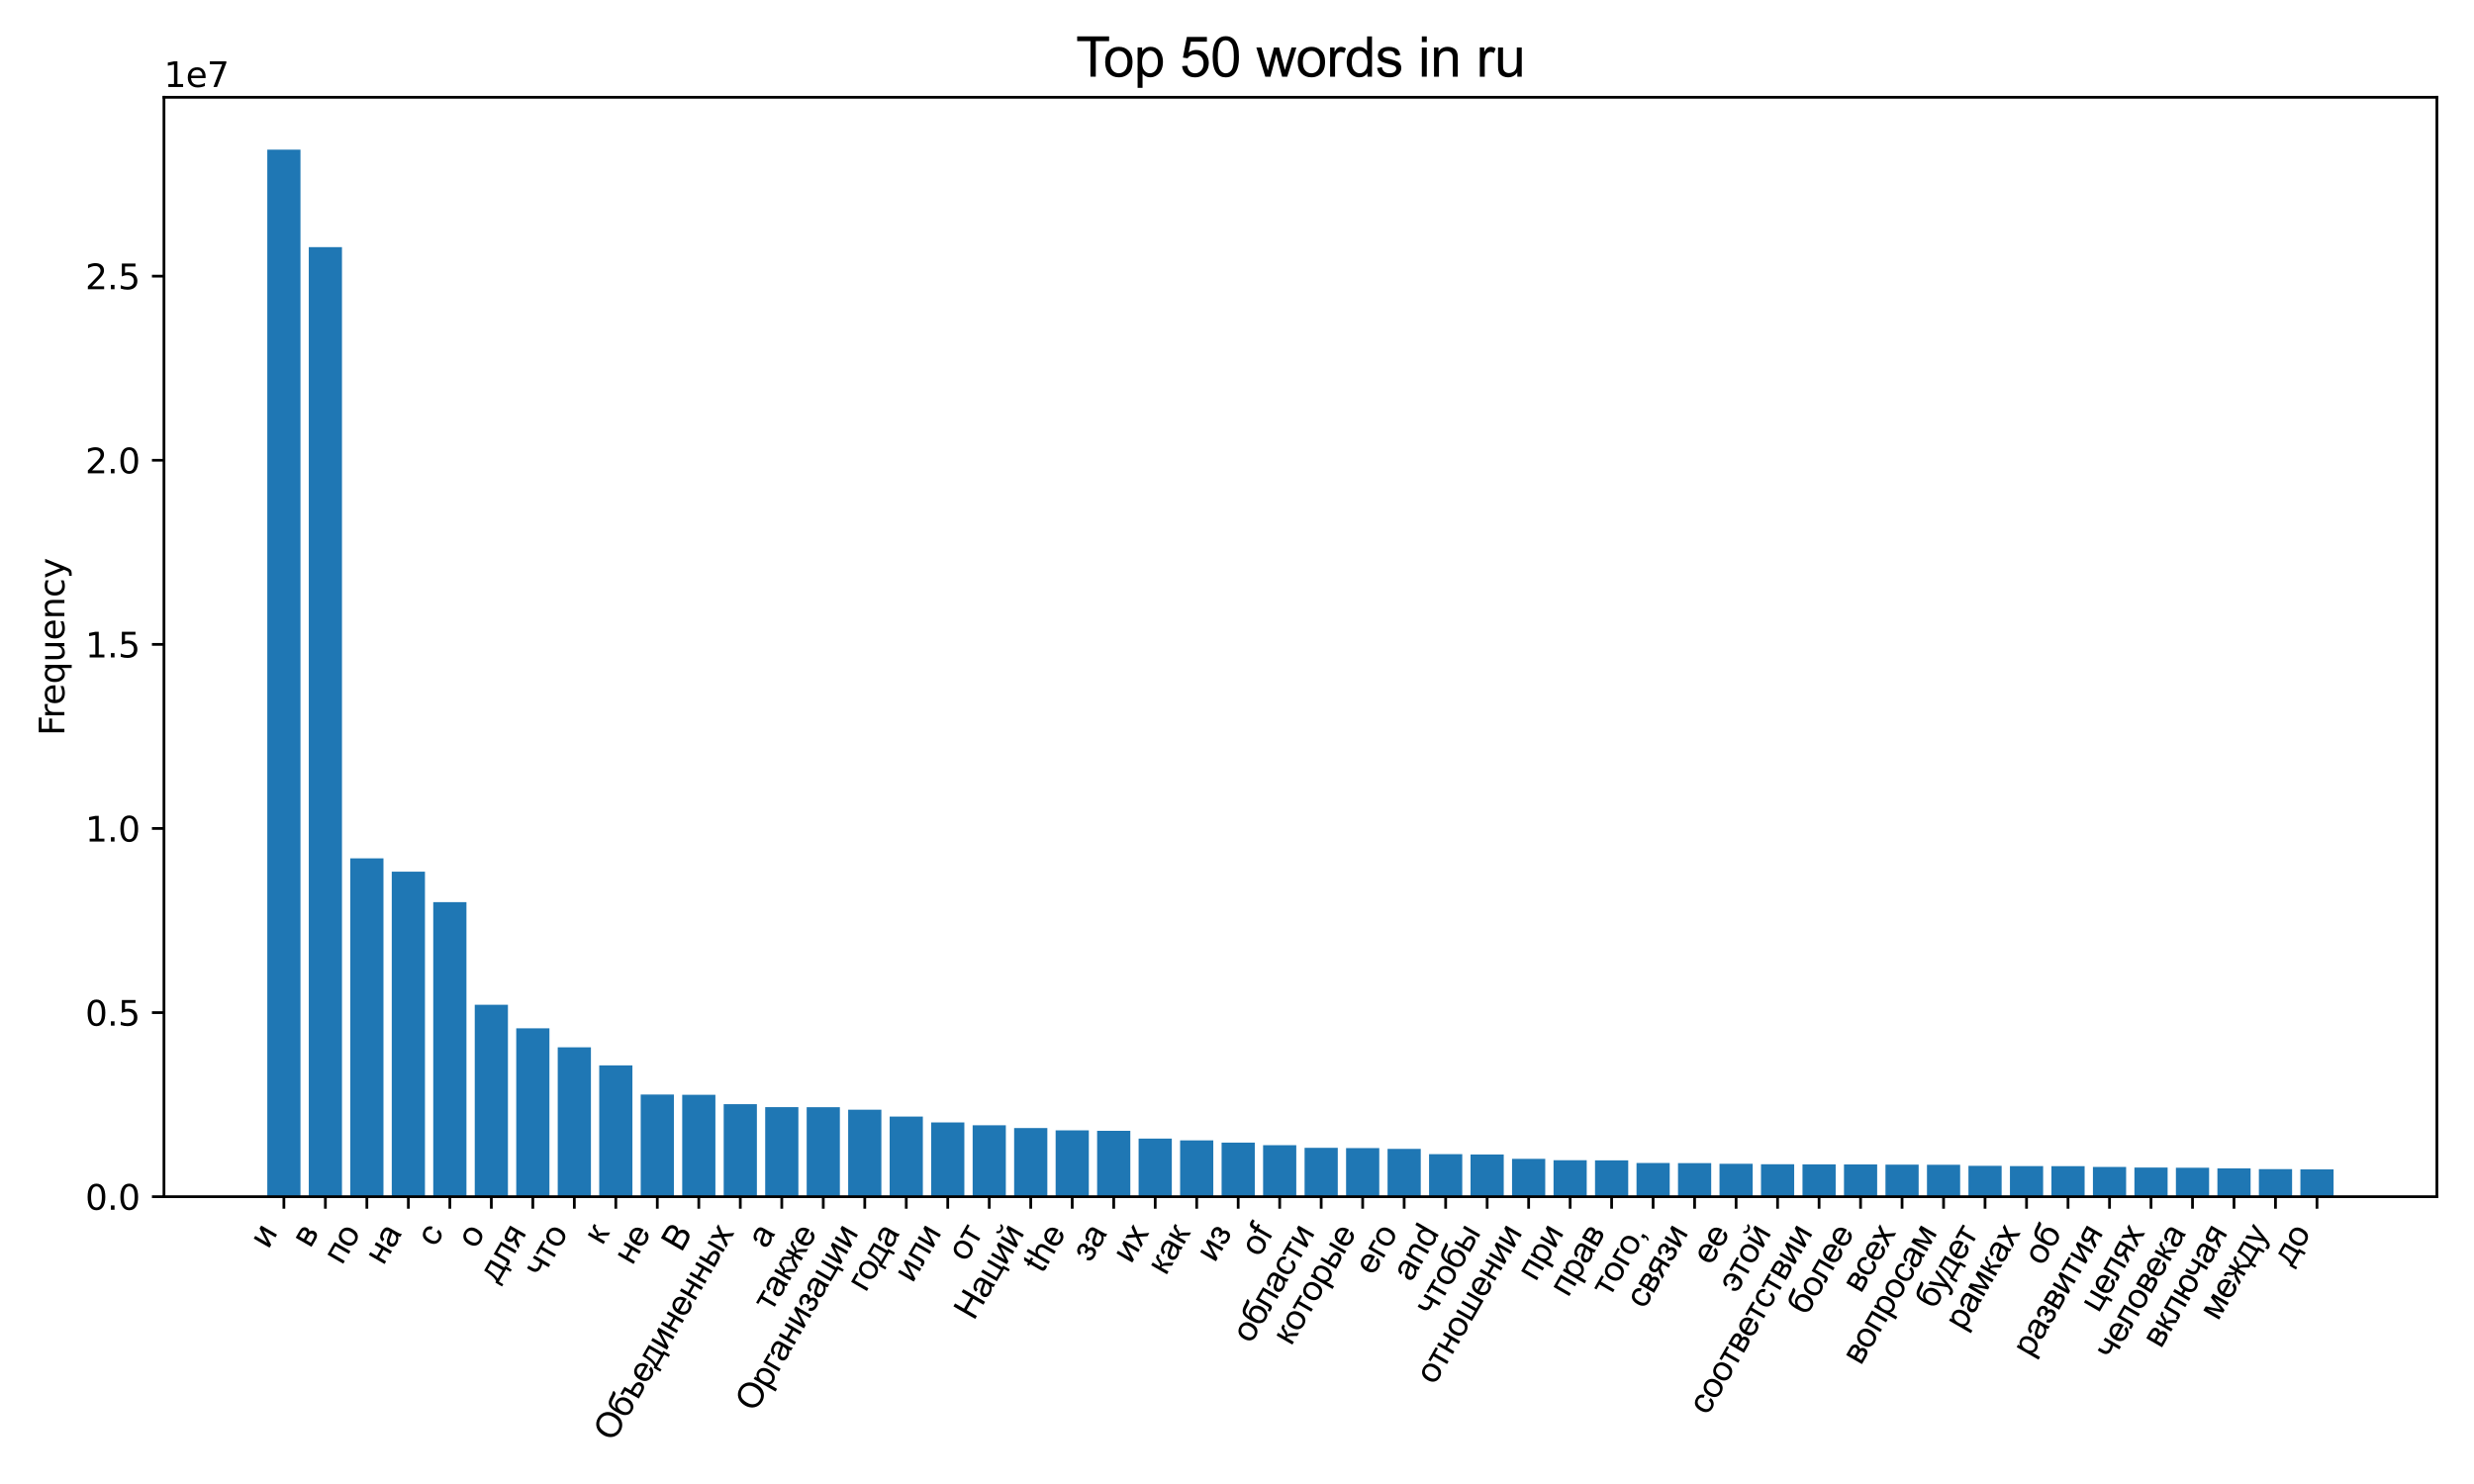 <?xml version="1.0" encoding="utf-8" standalone="no"?>
<!DOCTYPE svg PUBLIC "-//W3C//DTD SVG 1.1//EN"
  "http://www.w3.org/Graphics/SVG/1.1/DTD/svg11.dtd">
<svg xmlns:xlink="http://www.w3.org/1999/xlink" width="720pt" height="432pt" viewBox="0 0 720 432" xmlns="http://www.w3.org/2000/svg" version="1.1">
 <defs>
  <style type="text/css">*{stroke-linejoin: round; stroke-linecap: butt}</style>
 </defs>
 <g id="figure_1">
  <g id="patch_1">
   <path d="M 0 432 
L 720 432 
L 720 0 
L 0 0 
z
" style="fill: #ffffff"/>
  </g>
  <g id="axes_1">
   <g id="patch_2">
    <path d="M 47.72 348.365 
L 709.2 348.365 
L 709.2 28.32 
L 47.72 28.32 
z
" style="fill: #ffffff"/>
   </g>
   <g id="patch_3">
    <path d="M 77.787 348.365 
L 87.447 348.365 
L 87.447 43.56 
L 77.787 43.56 
z
" clip-path="url(#p2b079a0de4)" style="fill: #1f77b4"/>
   </g>
   <g id="patch_4">
    <path d="M 89.862 348.365 
L 99.523 348.365 
L 99.523 71.938 
L 89.862 71.938 
z
" clip-path="url(#p2b079a0de4)" style="fill: #1f77b4"/>
   </g>
   <g id="patch_5">
    <path d="M 101.938 348.365 
L 111.598 348.365 
L 111.598 249.872 
L 101.938 249.872 
z
" clip-path="url(#p2b079a0de4)" style="fill: #1f77b4"/>
   </g>
   <g id="patch_6">
    <path d="M 114.013 348.365 
L 123.673 348.365 
L 123.673 253.743 
L 114.013 253.743 
z
" clip-path="url(#p2b079a0de4)" style="fill: #1f77b4"/>
   </g>
   <g id="patch_7">
    <path d="M 126.088 348.365 
L 135.748 348.365 
L 135.748 262.609 
L 126.088 262.609 
z
" clip-path="url(#p2b079a0de4)" style="fill: #1f77b4"/>
   </g>
   <g id="patch_8">
    <path d="M 138.163 348.365 
L 147.823 348.365 
L 147.823 292.496 
L 138.163 292.496 
z
" clip-path="url(#p2b079a0de4)" style="fill: #1f77b4"/>
   </g>
   <g id="patch_9">
    <path d="M 150.239 348.365 
L 159.899 348.365 
L 159.899 299.346 
L 150.239 299.346 
z
" clip-path="url(#p2b079a0de4)" style="fill: #1f77b4"/>
   </g>
   <g id="patch_10">
    <path d="M 162.314 348.365 
L 171.974 348.365 
L 171.974 304.878 
L 162.314 304.878 
z
" clip-path="url(#p2b079a0de4)" style="fill: #1f77b4"/>
   </g>
   <g id="patch_11">
    <path d="M 174.389 348.365 
L 184.049 348.365 
L 184.049 310.141 
L 174.389 310.141 
z
" clip-path="url(#p2b079a0de4)" style="fill: #1f77b4"/>
   </g>
   <g id="patch_12">
    <path d="M 186.464 348.365 
L 196.124 348.365 
L 196.124 318.617 
L 186.464 318.617 
z
" clip-path="url(#p2b079a0de4)" style="fill: #1f77b4"/>
   </g>
   <g id="patch_13">
    <path d="M 198.539 348.365 
L 208.2 348.365 
L 208.2 318.707 
L 198.539 318.707 
z
" clip-path="url(#p2b079a0de4)" style="fill: #1f77b4"/>
   </g>
   <g id="patch_14">
    <path d="M 210.615 348.365 
L 220.275 348.365 
L 220.275 321.423 
L 210.615 321.423 
z
" clip-path="url(#p2b079a0de4)" style="fill: #1f77b4"/>
   </g>
   <g id="patch_15">
    <path d="M 222.69 348.365 
L 232.35 348.365 
L 232.35 322.283 
L 222.69 322.283 
z
" clip-path="url(#p2b079a0de4)" style="fill: #1f77b4"/>
   </g>
   <g id="patch_16">
    <path d="M 234.765 348.365 
L 244.425 348.365 
L 244.425 322.303 
L 234.765 322.303 
z
" clip-path="url(#p2b079a0de4)" style="fill: #1f77b4"/>
   </g>
   <g id="patch_17">
    <path d="M 246.84 348.365 
L 256.5 348.365 
L 256.5 323.048 
L 246.84 323.048 
z
" clip-path="url(#p2b079a0de4)" style="fill: #1f77b4"/>
   </g>
   <g id="patch_18">
    <path d="M 258.915 348.365 
L 268.576 348.365 
L 268.576 325.028 
L 258.915 325.028 
z
" clip-path="url(#p2b079a0de4)" style="fill: #1f77b4"/>
   </g>
   <g id="patch_19">
    <path d="M 270.991 348.365 
L 280.651 348.365 
L 280.651 326.752 
L 270.991 326.752 
z
" clip-path="url(#p2b079a0de4)" style="fill: #1f77b4"/>
   </g>
   <g id="patch_20">
    <path d="M 283.066 348.365 
L 292.726 348.365 
L 292.726 327.575 
L 283.066 327.575 
z
" clip-path="url(#p2b079a0de4)" style="fill: #1f77b4"/>
   </g>
   <g id="patch_21">
    <path d="M 295.141 348.365 
L 304.801 348.365 
L 304.801 328.382 
L 295.141 328.382 
z
" clip-path="url(#p2b079a0de4)" style="fill: #1f77b4"/>
   </g>
   <g id="patch_22">
    <path d="M 307.216 348.365 
L 316.876 348.365 
L 316.876 329.05 
L 307.216 329.05 
z
" clip-path="url(#p2b079a0de4)" style="fill: #1f77b4"/>
   </g>
   <g id="patch_23">
    <path d="M 319.291 348.365 
L 328.952 348.365 
L 328.952 329.175 
L 319.291 329.175 
z
" clip-path="url(#p2b079a0de4)" style="fill: #1f77b4"/>
   </g>
   <g id="patch_24">
    <path d="M 331.367 348.365 
L 341.027 348.365 
L 341.027 331.454 
L 331.367 331.454 
z
" clip-path="url(#p2b079a0de4)" style="fill: #1f77b4"/>
   </g>
   <g id="patch_25">
    <path d="M 343.442 348.365 
L 353.102 348.365 
L 353.102 331.973 
L 343.442 331.973 
z
" clip-path="url(#p2b079a0de4)" style="fill: #1f77b4"/>
   </g>
   <g id="patch_26">
    <path d="M 355.517 348.365 
L 365.177 348.365 
L 365.177 332.613 
L 355.517 332.613 
z
" clip-path="url(#p2b079a0de4)" style="fill: #1f77b4"/>
   </g>
   <g id="patch_27">
    <path d="M 367.592 348.365 
L 377.252 348.365 
L 377.252 333.362 
L 367.592 333.362 
z
" clip-path="url(#p2b079a0de4)" style="fill: #1f77b4"/>
   </g>
   <g id="patch_28">
    <path d="M 379.668 348.365 
L 389.328 348.365 
L 389.328 334.133 
L 379.668 334.133 
z
" clip-path="url(#p2b079a0de4)" style="fill: #1f77b4"/>
   </g>
   <g id="patch_29">
    <path d="M 391.743 348.365 
L 401.403 348.365 
L 401.403 334.206 
L 391.743 334.206 
z
" clip-path="url(#p2b079a0de4)" style="fill: #1f77b4"/>
   </g>
   <g id="patch_30">
    <path d="M 403.818 348.365 
L 413.478 348.365 
L 413.478 334.435 
L 403.818 334.435 
z
" clip-path="url(#p2b079a0de4)" style="fill: #1f77b4"/>
   </g>
   <g id="patch_31">
    <path d="M 415.893 348.365 
L 425.553 348.365 
L 425.553 335.979 
L 415.893 335.979 
z
" clip-path="url(#p2b079a0de4)" style="fill: #1f77b4"/>
   </g>
   <g id="patch_32">
    <path d="M 427.968 348.365 
L 437.629 348.365 
L 437.629 336.071 
L 427.968 336.071 
z
" clip-path="url(#p2b079a0de4)" style="fill: #1f77b4"/>
   </g>
   <g id="patch_33">
    <path d="M 440.044 348.365 
L 449.704 348.365 
L 449.704 337.351 
L 440.044 337.351 
z
" clip-path="url(#p2b079a0de4)" style="fill: #1f77b4"/>
   </g>
   <g id="patch_34">
    <path d="M 452.119 348.365 
L 461.779 348.365 
L 461.779 337.738 
L 452.119 337.738 
z
" clip-path="url(#p2b079a0de4)" style="fill: #1f77b4"/>
   </g>
   <g id="patch_35">
    <path d="M 464.194 348.365 
L 473.854 348.365 
L 473.854 337.786 
L 464.194 337.786 
z
" clip-path="url(#p2b079a0de4)" style="fill: #1f77b4"/>
   </g>
   <g id="patch_36">
    <path d="M 476.269 348.365 
L 485.929 348.365 
L 485.929 338.544 
L 476.269 338.544 
z
" clip-path="url(#p2b079a0de4)" style="fill: #1f77b4"/>
   </g>
   <g id="patch_37">
    <path d="M 488.344 348.365 
L 498.005 348.365 
L 498.005 338.593 
L 488.344 338.593 
z
" clip-path="url(#p2b079a0de4)" style="fill: #1f77b4"/>
   </g>
   <g id="patch_38">
    <path d="M 500.42 348.365 
L 510.08 348.365 
L 510.08 338.784 
L 500.42 338.784 
z
" clip-path="url(#p2b079a0de4)" style="fill: #1f77b4"/>
   </g>
   <g id="patch_39">
    <path d="M 512.495 348.365 
L 522.155 348.365 
L 522.155 338.919 
L 512.495 338.919 
z
" clip-path="url(#p2b079a0de4)" style="fill: #1f77b4"/>
   </g>
   <g id="patch_40">
    <path d="M 524.57 348.365 
L 534.23 348.365 
L 534.23 338.965 
L 524.57 338.965 
z
" clip-path="url(#p2b079a0de4)" style="fill: #1f77b4"/>
   </g>
   <g id="patch_41">
    <path d="M 536.645 348.365 
L 546.305 348.365 
L 546.305 338.977 
L 536.645 338.977 
z
" clip-path="url(#p2b079a0de4)" style="fill: #1f77b4"/>
   </g>
   <g id="patch_42">
    <path d="M 548.72 348.365 
L 558.381 348.365 
L 558.381 339.033 
L 548.72 339.033 
z
" clip-path="url(#p2b079a0de4)" style="fill: #1f77b4"/>
   </g>
   <g id="patch_43">
    <path d="M 560.796 348.365 
L 570.456 348.365 
L 570.456 339.065 
L 560.796 339.065 
z
" clip-path="url(#p2b079a0de4)" style="fill: #1f77b4"/>
   </g>
   <g id="patch_44">
    <path d="M 572.871 348.365 
L 582.531 348.365 
L 582.531 339.371 
L 572.871 339.371 
z
" clip-path="url(#p2b079a0de4)" style="fill: #1f77b4"/>
   </g>
   <g id="patch_45">
    <path d="M 584.946 348.365 
L 594.606 348.365 
L 594.606 339.451 
L 584.946 339.451 
z
" clip-path="url(#p2b079a0de4)" style="fill: #1f77b4"/>
   </g>
   <g id="patch_46">
    <path d="M 597.021 348.365 
L 606.681 348.365 
L 606.681 339.483 
L 597.021 339.483 
z
" clip-path="url(#p2b079a0de4)" style="fill: #1f77b4"/>
   </g>
   <g id="patch_47">
    <path d="M 609.097 348.365 
L 618.757 348.365 
L 618.757 339.696 
L 609.097 339.696 
z
" clip-path="url(#p2b079a0de4)" style="fill: #1f77b4"/>
   </g>
   <g id="patch_48">
    <path d="M 621.172 348.365 
L 630.832 348.365 
L 630.832 339.883 
L 621.172 339.883 
z
" clip-path="url(#p2b079a0de4)" style="fill: #1f77b4"/>
   </g>
   <g id="patch_49">
    <path d="M 633.247 348.365 
L 642.907 348.365 
L 642.907 339.941 
L 633.247 339.941 
z
" clip-path="url(#p2b079a0de4)" style="fill: #1f77b4"/>
   </g>
   <g id="patch_50">
    <path d="M 645.322 348.365 
L 654.982 348.365 
L 654.982 340.133 
L 645.322 340.133 
z
" clip-path="url(#p2b079a0de4)" style="fill: #1f77b4"/>
   </g>
   <g id="patch_51">
    <path d="M 657.397 348.365 
L 667.058 348.365 
L 667.058 340.345 
L 657.397 340.345 
z
" clip-path="url(#p2b079a0de4)" style="fill: #1f77b4"/>
   </g>
   <g id="patch_52">
    <path d="M 669.473 348.365 
L 679.133 348.365 
L 679.133 340.414 
L 669.473 340.414 
z
" clip-path="url(#p2b079a0de4)" style="fill: #1f77b4"/>
   </g>
   <g id="matplotlib.axis_1">
    <g id="xtick_1">
     <g id="line2d_1">
      <defs>
       <path id="m3296ed9321" d="M 0 0 
L 0 3.5 
" style="stroke: #000000; stroke-width: 0.8"/>
      </defs>
      <g>
       <use xlink:href="#m3296ed9321" x="82.617" y="348.365" style="stroke: #000000; stroke-width: 0.8"/>
      </g>
     </g>
     <g id="text_1">
      <!-- и -->
      <g transform="translate(78.103 363.781) rotate(-60) scale(0.1 -0.1)">
       <defs>
        <path id="ArialMT-438" d="M 422 3319 
L 984 3319 
L 984 788 
L 2544 3319 
L 3150 3319 
L 3150 0 
L 2588 0 
L 2588 2516 
L 1028 0 
L 422 0 
L 422 3319 
z
" transform="scale(0.016)"/>
       </defs>
       <use xlink:href="#ArialMT-438"/>
      </g>
     </g>
    </g>
    <g id="xtick_2">
     <g id="line2d_2">
      <g>
       <use xlink:href="#m3296ed9321" x="94.693" y="348.365" style="stroke: #000000; stroke-width: 0.8"/>
      </g>
     </g>
     <g id="text_2">
      <!-- в -->
      <g transform="translate(90.315 363.545) rotate(-60) scale(0.1 -0.1)">
       <defs>
        <path id="ArialMT-432" d="M 425 3319 
L 1722 3319 
Q 2200 3319 2433 3239 
Q 2666 3159 2833 2946 
Q 3000 2734 3000 2438 
Q 3000 2200 2901 2023 
Q 2803 1847 2606 1728 
Q 2841 1650 2995 1436 
Q 3150 1222 3150 928 
Q 3119 456 2812 228 
Q 2506 0 1922 0 
L 425 0 
L 425 3319 
z
M 988 1922 
L 1588 1922 
Q 1947 1922 2081 1959 
Q 2216 1997 2322 2111 
Q 2428 2225 2428 2384 
Q 2428 2647 2242 2750 
Q 2056 2853 1606 2853 
L 988 2853 
L 988 1922 
z
M 988 463 
L 1728 463 
Q 2206 463 2384 573 
Q 2563 684 2572 956 
Q 2572 1116 2469 1252 
Q 2366 1388 2200 1423 
Q 2034 1459 1669 1459 
L 988 1459 
L 988 463 
z
" transform="scale(0.016)"/>
       </defs>
       <use xlink:href="#ArialMT-432"/>
      </g>
     </g>
    </g>
    <g id="xtick_3">
     <g id="line2d_3">
      <g>
       <use xlink:href="#m3296ed9321" x="106.768" y="348.365" style="stroke: #000000; stroke-width: 0.8"/>
      </g>
     </g>
     <g id="text_3">
      <!-- по -->
      <g transform="translate(99.558 368.45) rotate(-60) scale(0.1 -0.1)">
       <defs>
        <path id="ArialMT-43f" d="M 425 3319 
L 3044 3319 
L 3044 0 
L 2481 0 
L 2481 2853 
L 988 2853 
L 988 0 
L 425 0 
L 425 3319 
z
" transform="scale(0.016)"/>
        <path id="ArialMT-43e" d="M 213 1659 
Q 213 2581 725 3025 
Q 1153 3394 1769 3394 
Q 2453 3394 2887 2945 
Q 3322 2497 3322 1706 
Q 3322 1066 3130 698 
Q 2938 331 2570 128 
Q 2203 -75 1769 -75 
Q 1072 -75 642 372 
Q 213 819 213 1659 
z
M 791 1659 
Q 791 1022 1069 705 
Q 1347 388 1769 388 
Q 2188 388 2466 706 
Q 2744 1025 2744 1678 
Q 2744 2294 2464 2611 
Q 2184 2928 1769 2928 
Q 1347 2928 1069 2612 
Q 791 2297 791 1659 
z
" transform="scale(0.016)"/>
       </defs>
       <use xlink:href="#ArialMT-43f"/>
       <use xlink:href="#ArialMT-43e" transform="translate(54.15 0)"/>
      </g>
     </g>
    </g>
    <g id="xtick_4">
     <g id="line2d_4">
      <g>
       <use xlink:href="#m3296ed9321" x="118.843" y="348.365" style="stroke: #000000; stroke-width: 0.8"/>
      </g>
     </g>
     <g id="text_4">
      <!-- на -->
      <g transform="translate(111.58 368.542) rotate(-60) scale(0.1 -0.1)">
       <defs>
        <path id="ArialMT-43d" d="M 425 3319 
L 988 3319 
L 988 1938 
L 2547 1938 
L 2547 3319 
L 3109 3319 
L 3109 0 
L 2547 0 
L 2547 1472 
L 988 1472 
L 988 0 
L 425 0 
L 425 3319 
z
" transform="scale(0.016)"/>
        <path id="ArialMT-430" d="M 2588 409 
Q 2275 144 1986 34 
Q 1697 -75 1366 -75 
Q 819 -75 525 192 
Q 231 459 231 875 
Q 231 1119 342 1320 
Q 453 1522 633 1644 
Q 813 1766 1038 1828 
Q 1203 1872 1538 1913 
Q 2219 1994 2541 2106 
Q 2544 2222 2544 2253 
Q 2544 2597 2384 2738 
Q 2169 2928 1744 2928 
Q 1347 2928 1158 2789 
Q 969 2650 878 2297 
L 328 2372 
Q 403 2725 575 2942 
Q 747 3159 1072 3276 
Q 1397 3394 1825 3394 
Q 2250 3394 2515 3294 
Q 2781 3194 2906 3042 
Q 3031 2891 3081 2659 
Q 3109 2516 3109 2141 
L 3109 1391 
Q 3109 606 3145 398 
Q 3181 191 3288 0 
L 2700 0 
Q 2613 175 2588 409 
z
M 2541 1666 
Q 2234 1541 1622 1453 
Q 1275 1403 1131 1340 
Q 988 1278 909 1158 
Q 831 1038 831 891 
Q 831 666 1001 516 
Q 1172 366 1500 366 
Q 1825 366 2078 508 
Q 2331 650 2450 897 
Q 2541 1088 2541 1459 
L 2541 1666 
z
" transform="scale(0.016)"/>
       </defs>
       <use xlink:href="#ArialMT-43d"/>
       <use xlink:href="#ArialMT-430" transform="translate(55.225 0)"/>
      </g>
     </g>
    </g>
    <g id="xtick_5">
     <g id="line2d_5">
      <g>
       <use xlink:href="#m3296ed9321" x="130.918" y="348.365" style="stroke: #000000; stroke-width: 0.8"/>
      </g>
     </g>
     <g id="text_5">
      <!-- с -->
      <g transform="translate(126.697 363.274) rotate(-60) scale(0.1 -0.1)">
       <defs>
        <path id="ArialMT-441" d="M 2588 1216 
L 3141 1144 
Q 3050 572 2676 248 
Q 2303 -75 1759 -75 
Q 1078 -75 664 370 
Q 250 816 250 1647 
Q 250 2184 428 2587 
Q 606 2991 970 3192 
Q 1334 3394 1763 3394 
Q 2303 3394 2647 3120 
Q 2991 2847 3088 2344 
L 2541 2259 
Q 2463 2594 2264 2762 
Q 2066 2931 1784 2931 
Q 1359 2931 1093 2626 
Q 828 2322 828 1663 
Q 828 994 1084 691 
Q 1341 388 1753 388 
Q 2084 388 2306 591 
Q 2528 794 2588 1216 
z
" transform="scale(0.016)"/>
       </defs>
       <use xlink:href="#ArialMT-441"/>
      </g>
     </g>
    </g>
    <g id="xtick_6">
     <g id="line2d_6">
      <g>
       <use xlink:href="#m3296ed9321" x="142.993" y="348.365" style="stroke: #000000; stroke-width: 0.8"/>
      </g>
     </g>
     <g id="text_6">
      <!-- о -->
      <g transform="translate(138.492 363.76) rotate(-60) scale(0.1 -0.1)">
       <use xlink:href="#ArialMT-43e"/>
      </g>
     </g>
    </g>
    <g id="xtick_7">
     <g id="line2d_7">
      <g>
       <use xlink:href="#m3296ed9321" x="155.069" y="348.365" style="stroke: #000000; stroke-width: 0.8"/>
      </g>
     </g>
     <g id="text_7">
      <!-- для -->
      <g transform="translate(144.805 373.739) rotate(-60) scale(0.1 -0.1)">
       <defs>
        <path id="ArialMT-434" d="M 866 3319 
L 3178 3319 
L 3178 463 
L 3538 463 
L 3538 -941 
L 3075 -941 
L 3075 0 
L 463 0 
L 463 -941 
L 0 -941 
L 0 463 
L 297 463 
Q 891 1269 866 3319 
z
M 1334 2853 
Q 1272 1238 834 463 
L 2619 463 
L 2619 2853 
L 1334 2853 
z
" transform="scale(0.016)"/>
        <path id="ArialMT-43b" d="M 697 3319 
L 3309 3319 
L 3309 0 
L 2750 0 
L 2750 2853 
L 1259 2853 
L 1259 1200 
Q 1259 622 1221 437 
Q 1184 253 1015 115 
Q 847 -22 528 -22 
Q 331 -22 75 3 
L 75 472 
L 322 472 
Q 497 472 572 508 
Q 647 544 672 622 
Q 697 700 697 1131 
L 697 3319 
z
" transform="scale(0.016)"/>
        <path id="ArialMT-44f" d="M 3034 3319 
L 3034 0 
L 2475 0 
L 2475 1294 
L 2150 1294 
Q 1853 1294 1708 1217 
Q 1563 1141 1284 725 
L 794 0 
L 97 0 
L 703 894 
Q 981 1303 1256 1356 
Q 775 1422 542 1703 
Q 309 1984 309 2350 
Q 309 2781 614 3050 
Q 919 3319 1497 3319 
L 3034 3319 
z
M 2475 2853 
L 1675 2853 
Q 1172 2853 1026 2697 
Q 881 2541 881 2331 
Q 881 2034 1095 1895 
Q 1309 1756 1853 1756 
L 2475 1756 
L 2475 2853 
z
" transform="scale(0.016)"/>
       </defs>
       <use xlink:href="#ArialMT-434"/>
       <use xlink:href="#ArialMT-43b" transform="translate(58.35 0)"/>
       <use xlink:href="#ArialMT-44f" transform="translate(116.699 0)"/>
      </g>
     </g>
    </g>
    <g id="xtick_8">
     <g id="line2d_8">
      <g>
       <use xlink:href="#m3296ed9321" x="167.144" y="348.365" style="stroke: #000000; stroke-width: 0.8"/>
      </g>
     </g>
     <g id="text_8">
      <!-- что -->
      <g transform="translate(157.804 372.14) rotate(-60) scale(0.1 -0.1)">
       <defs>
        <path id="ArialMT-447" d="M 216 3319 
L 778 3319 
L 778 2691 
Q 778 2284 826 2101 
Q 875 1919 1059 1783 
Q 1244 1647 1522 1647 
Q 1841 1647 2347 1816 
L 2347 3319 
L 2909 3319 
L 2909 0 
L 2347 0 
L 2347 1338 
Q 1828 1175 1378 1175 
Q 1000 1175 711 1367 
Q 422 1559 319 1837 
Q 216 2116 216 2450 
L 216 3319 
z
" transform="scale(0.016)"/>
        <path id="ArialMT-442" d="M 119 3319 
L 2816 3319 
L 2816 2853 
L 1747 2853 
L 1747 0 
L 1188 0 
L 1188 2853 
L 119 2853 
L 119 3319 
z
" transform="scale(0.016)"/>
       </defs>
       <use xlink:href="#ArialMT-447"/>
       <use xlink:href="#ArialMT-442" transform="translate(52.1 0)"/>
       <use xlink:href="#ArialMT-43e" transform="translate(96.775 0)"/>
      </g>
     </g>
    </g>
    <g id="xtick_9">
     <g id="line2d_9">
      <g>
       <use xlink:href="#m3296ed9321" x="179.219" y="348.365" style="stroke: #000000; stroke-width: 0.8"/>
      </g>
     </g>
     <g id="text_9">
      <!-- к -->
      <g transform="translate(175.31 362.733) rotate(-60) scale(0.1 -0.1)">
       <defs>
        <path id="ArialMT-43a" d="M 419 3319 
L 981 3319 
L 981 1884 
Q 1250 1884 1358 1987 
Q 1466 2091 1675 2588 
Q 1841 2981 1944 3106 
Q 2047 3231 2181 3275 
Q 2316 3319 2613 3319 
L 2725 3319 
L 2725 2853 
L 2569 2856 
Q 2347 2856 2284 2791 
Q 2219 2722 2084 2381 
Q 1956 2056 1850 1931 
Q 1744 1806 1522 1703 
Q 1884 1606 2234 1028 
L 2850 0 
L 2231 0 
L 1631 1028 
Q 1447 1338 1309 1436 
Q 1172 1534 981 1534 
L 981 0 
L 419 0 
L 419 3319 
z
" transform="scale(0.016)"/>
       </defs>
       <use xlink:href="#ArialMT-43a"/>
      </g>
     </g>
    </g>
    <g id="xtick_10">
     <g id="line2d_10">
      <g>
       <use xlink:href="#m3296ed9321" x="191.294" y="348.365" style="stroke: #000000; stroke-width: 0.8"/>
      </g>
     </g>
     <g id="text_10">
      <!-- не -->
      <g transform="translate(184.032 368.542) rotate(-60) scale(0.1 -0.1)">
       <defs>
        <path id="ArialMT-435" d="M 2694 1069 
L 3275 997 
Q 3138 488 2766 206 
Q 2394 -75 1816 -75 
Q 1088 -75 661 373 
Q 234 822 234 1631 
Q 234 2469 665 2931 
Q 1097 3394 1784 3394 
Q 2450 3394 2872 2941 
Q 3294 2488 3294 1666 
Q 3294 1616 3291 1516 
L 816 1516 
Q 847 969 1125 678 
Q 1403 388 1819 388 
Q 2128 388 2347 550 
Q 2566 713 2694 1069 
z
M 847 1978 
L 2700 1978 
Q 2663 2397 2488 2606 
Q 2219 2931 1791 2931 
Q 1403 2931 1139 2672 
Q 875 2413 847 1978 
z
" transform="scale(0.016)"/>
       </defs>
       <use xlink:href="#ArialMT-43d"/>
       <use xlink:href="#ArialMT-435" transform="translate(55.225 0)"/>
      </g>
     </g>
    </g>
    <g id="xtick_11">
     <g id="line2d_11">
      <g>
       <use xlink:href="#m3296ed9321" x="203.369" y="348.365" style="stroke: #000000; stroke-width: 0.8"/>
      </g>
     </g>
     <g id="text_11">
      <!-- В -->
      <g transform="translate(198.313 364.721) rotate(-60) scale(0.1 -0.1)">
       <defs>
        <path id="ArialMT-412" d="M 469 0 
L 469 4581 
L 2188 4581 
Q 2713 4581 3030 4442 
Q 3347 4303 3526 4014 
Q 3706 3725 3706 3409 
Q 3706 3116 3547 2856 
Q 3388 2597 3066 2438 
Q 3481 2316 3704 2022 
Q 3928 1728 3928 1328 
Q 3928 1006 3792 729 
Q 3656 453 3456 303 
Q 3256 153 2954 76 
Q 2653 0 2216 0 
L 469 0 
z
M 1075 2656 
L 2066 2656 
Q 2469 2656 2644 2709 
Q 2875 2778 2992 2937 
Q 3109 3097 3109 3338 
Q 3109 3566 3000 3739 
Q 2891 3913 2687 3977 
Q 2484 4041 1991 4041 
L 1075 4041 
L 1075 2656 
z
M 1075 541 
L 2216 541 
Q 2509 541 2628 563 
Q 2838 600 2978 687 
Q 3119 775 3209 942 
Q 3300 1109 3300 1328 
Q 3300 1584 3169 1773 
Q 3038 1963 2805 2039 
Q 2572 2116 2134 2116 
L 1075 2116 
L 1075 541 
z
" transform="scale(0.016)"/>
       </defs>
       <use xlink:href="#ArialMT-412"/>
      </g>
     </g>
    </g>
    <g id="xtick_12">
     <g id="line2d_12">
      <g>
       <use xlink:href="#m3296ed9321" x="215.445" y="348.365" style="stroke: #000000; stroke-width: 0.8"/>
      </g>
     </g>
     <g id="text_12">
      <!-- Объединенных -->
      <g transform="translate(178.479 419.989) rotate(-60) scale(0.1 -0.1)">
       <defs>
        <path id="ArialMT-41e" d="M 309 2231 
Q 309 3372 921 4017 
Q 1534 4663 2503 4663 
Q 3138 4663 3647 4359 
Q 4156 4056 4423 3514 
Q 4691 2972 4691 2284 
Q 4691 1588 4409 1038 
Q 4128 488 3612 205 
Q 3097 -78 2500 -78 
Q 1853 -78 1343 234 
Q 834 547 571 1087 
Q 309 1628 309 2231 
z
M 934 2222 
Q 934 1394 1379 917 
Q 1825 441 2497 441 
Q 3181 441 3623 922 
Q 4066 1403 4066 2288 
Q 4066 2847 3877 3264 
Q 3688 3681 3323 3911 
Q 2959 4141 2506 4141 
Q 1863 4141 1398 3698 
Q 934 3256 934 2222 
z
" transform="scale(0.016)"/>
        <path id="ArialMT-431" d="M 2853 4691 
L 3350 4684 
Q 3316 4350 3202 4219 
Q 3088 4088 2908 4050 
Q 2728 4013 2203 4013 
Q 1506 4013 1253 3878 
Q 1000 3744 889 3448 
Q 778 3153 766 2688 
Q 978 3003 1262 3161 
Q 1547 3319 1903 3319 
Q 2556 3319 2984 2870 
Q 3413 2422 3413 1656 
Q 3413 1075 3197 703 
Q 2981 331 2686 128 
Q 2391 -75 1881 -75 
Q 1291 -75 962 195 
Q 634 466 459 887 
Q 284 1309 284 2356 
Q 284 3672 729 4128 
Q 1175 4584 2100 4584 
Q 2675 4584 2753 4603 
Q 2831 4622 2853 4691 
z
M 2825 1672 
Q 2825 2191 2579 2522 
Q 2334 2853 1888 2853 
Q 1422 2853 1169 2503 
Q 916 2153 916 1569 
Q 916 991 1195 684 
Q 1475 378 1884 378 
Q 2303 378 2564 733 
Q 2825 1088 2825 1672 
z
" transform="scale(0.016)"/>
        <path id="ArialMT-44a" d="M 125 3319 
L 1609 3319 
L 1609 2022 
L 2325 2022 
Q 3084 2022 3428 1726 
Q 3772 1431 3772 1003 
Q 3772 559 3439 279 
Q 3106 0 2456 0 
L 1047 0 
L 1047 2853 
L 125 2853 
L 125 3319 
z
M 1609 456 
L 2200 456 
Q 2738 456 2963 586 
Q 3188 716 3188 1003 
Q 3188 1266 2995 1409 
Q 2803 1553 2275 1553 
L 1609 1553 
L 1609 456 
z
" transform="scale(0.016)"/>
        <path id="ArialMT-44b" d="M 3581 3319 
L 4144 3319 
L 4144 0 
L 3581 0 
L 3581 3319 
z
M 434 3319 
L 997 3319 
L 997 2022 
L 1709 2022 
Q 2406 2022 2782 1751 
Q 3159 1481 3159 1006 
Q 3159 591 2845 295 
Q 2531 0 1841 0 
L 434 0 
L 434 3319 
z
M 997 463 
L 1588 463 
Q 2122 463 2350 594 
Q 2578 725 2578 1003 
Q 2578 1219 2409 1387 
Q 2241 1556 1663 1556 
L 997 1556 
L 997 463 
z
" transform="scale(0.016)"/>
        <path id="ArialMT-445" d="M 47 0 
L 1259 1725 
L 138 3319 
L 841 3319 
L 1350 2541 
Q 1494 2319 1581 2169 
Q 1719 2375 1834 2534 
L 2394 3319 
L 3066 3319 
L 1919 1756 
L 3153 0 
L 2463 0 
L 1781 1031 
L 1600 1309 
L 728 0 
L 47 0 
z
" transform="scale(0.016)"/>
       </defs>
       <use xlink:href="#ArialMT-41e"/>
       <use xlink:href="#ArialMT-431" transform="translate(77.783 0)"/>
       <use xlink:href="#ArialMT-44a" transform="translate(131.684 0)"/>
       <use xlink:href="#ArialMT-435" transform="translate(194.184 0)"/>
       <use xlink:href="#ArialMT-434" transform="translate(247.549 0)"/>
       <use xlink:href="#ArialMT-438" transform="translate(305.898 0)"/>
       <use xlink:href="#ArialMT-43d" transform="translate(361.758 0)"/>
       <use xlink:href="#ArialMT-435" transform="translate(416.982 0)"/>
       <use xlink:href="#ArialMT-43d" transform="translate(472.598 0)"/>
       <use xlink:href="#ArialMT-43d" transform="translate(527.822 0)"/>
       <use xlink:href="#ArialMT-44b" transform="translate(583.047 0)"/>
       <use xlink:href="#ArialMT-445" transform="translate(654.922 0)"/>
      </g>
     </g>
    </g>
    <g id="xtick_13">
     <g id="line2d_13">
      <g>
       <use xlink:href="#m3296ed9321" x="227.52" y="348.365" style="stroke: #000000; stroke-width: 0.8"/>
      </g>
     </g>
     <g id="text_13">
      <!-- а -->
      <g transform="translate(223.018 363.76) rotate(-60) scale(0.1 -0.1)">
       <use xlink:href="#ArialMT-430"/>
      </g>
     </g>
    </g>
    <g id="xtick_14">
     <g id="line2d_14">
      <g>
       <use xlink:href="#m3296ed9321" x="239.595" y="348.365" style="stroke: #000000; stroke-width: 0.8"/>
      </g>
     </g>
     <g id="text_14">
      <!-- также -->
      <g transform="translate(224.547 382.026) rotate(-60) scale(0.1 -0.1)">
       <defs>
        <path id="ArialMT-436" d="M 2428 3319 
L 2428 1884 
Q 2697 1884 2806 1987 
Q 2916 2091 3125 2588 
Q 3322 3059 3478 3191 
Q 3631 3319 3966 3319 
L 4172 3319 
L 4172 2853 
L 4019 2856 
Q 3794 2856 3731 2791 
Q 3666 2722 3531 2381 
Q 3406 2056 3300 1931 
Q 3194 1806 2969 1703 
Q 3334 1606 3681 1028 
L 4300 0 
L 3681 0 
L 3078 1028 
Q 2894 1341 2756 1437 
Q 2619 1534 2428 1534 
L 2428 0 
L 1853 0 
L 1853 1534 
Q 1666 1534 1528 1439 
Q 1391 1344 1206 1028 
L 603 0 
L -16 0 
L 600 1028 
Q 950 1606 1316 1703 
Q 1066 1819 966 1955 
Q 866 2091 666 2603 
Q 597 2775 519 2816 
Q 438 2856 278 2856 
Q 238 2856 113 2853 
L 113 3319 
L 191 3319 
Q 516 3319 648 3280 
Q 781 3241 886 3114 
Q 991 2988 1159 2588 
Q 1366 2097 1473 1990 
Q 1581 1884 1853 1884 
L 1853 3319 
L 2428 3319 
z
" transform="scale(0.016)"/>
       </defs>
       <use xlink:href="#ArialMT-442"/>
       <use xlink:href="#ArialMT-430" transform="translate(44.676 0)"/>
       <use xlink:href="#ArialMT-43a" transform="translate(100.291 0)"/>
       <use xlink:href="#ArialMT-436" transform="translate(144.041 0)"/>
       <use xlink:href="#ArialMT-435" transform="translate(210.936 0)"/>
      </g>
     </g>
    </g>
    <g id="xtick_15">
     <g id="line2d_15">
      <g>
       <use xlink:href="#m3296ed9321" x="251.67" y="348.365" style="stroke: #000000; stroke-width: 0.8"/>
      </g>
     </g>
     <g id="text_15">
      <!-- Организации -->
      <g transform="translate(219.712 411.381) rotate(-60) scale(0.1 -0.1)">
       <defs>
        <path id="ArialMT-440" d="M 422 -1272 
L 422 3319 
L 934 3319 
L 934 2888 
Q 1116 3141 1344 3267 
Q 1572 3394 1897 3394 
Q 2322 3394 2647 3175 
Q 2972 2956 3137 2557 
Q 3303 2159 3303 1684 
Q 3303 1175 3120 767 
Q 2938 359 2589 142 
Q 2241 -75 1856 -75 
Q 1575 -75 1351 44 
Q 1128 163 984 344 
L 984 -1272 
L 422 -1272 
z
M 931 1641 
Q 931 1000 1190 694 
Q 1450 388 1819 388 
Q 2194 388 2461 705 
Q 2728 1022 2728 1688 
Q 2728 2322 2467 2637 
Q 2206 2953 1844 2953 
Q 1484 2953 1207 2617 
Q 931 2281 931 1641 
z
" transform="scale(0.016)"/>
        <path id="ArialMT-433" d="M 425 3319 
L 2334 3319 
L 2334 2853 
L 988 2853 
L 988 0 
L 425 0 
L 425 3319 
z
" transform="scale(0.016)"/>
        <path id="ArialMT-437" d="M 1156 1500 
L 1156 1941 
Q 1513 1944 1642 1969 
Q 1772 1994 1887 2119 
Q 2003 2244 2003 2431 
Q 2003 2659 1851 2795 
Q 1700 2931 1459 2931 
Q 984 2931 794 2372 
L 259 2459 
Q 509 3394 1466 3394 
Q 1997 3394 2298 3103 
Q 2600 2813 2600 2409 
Q 2600 2003 2206 1763 
Q 2456 1628 2581 1420 
Q 2706 1213 2706 928 
Q 2706 481 2381 203 
Q 2056 -75 1472 -75 
Q 338 -75 156 934 
L 684 1047 
Q 756 728 976 553 
Q 1197 378 1481 378 
Q 1766 378 1955 539 
Q 2144 700 2144 950 
Q 2144 1144 2025 1287 
Q 1906 1431 1772 1467 
Q 1638 1503 1284 1503 
Q 1256 1503 1156 1500 
z
" transform="scale(0.016)"/>
        <path id="ArialMT-446" d="M 431 3319 
L 994 3319 
L 994 463 
L 2550 463 
L 2550 3319 
L 3113 3319 
L 3113 463 
L 3475 463 
L 3475 -941 
L 3013 -941 
L 3013 0 
L 431 0 
L 431 3319 
z
" transform="scale(0.016)"/>
       </defs>
       <use xlink:href="#ArialMT-41e"/>
       <use xlink:href="#ArialMT-440" transform="translate(77.783 0)"/>
       <use xlink:href="#ArialMT-433" transform="translate(133.398 0)"/>
       <use xlink:href="#ArialMT-430" transform="translate(167.623 0)"/>
       <use xlink:href="#ArialMT-43d" transform="translate(223.238 0)"/>
       <use xlink:href="#ArialMT-438" transform="translate(278.463 0)"/>
       <use xlink:href="#ArialMT-437" transform="translate(334.322 0)"/>
       <use xlink:href="#ArialMT-430" transform="translate(380.172 0)"/>
       <use xlink:href="#ArialMT-446" transform="translate(435.787 0)"/>
       <use xlink:href="#ArialMT-438" transform="translate(493.062 0)"/>
       <use xlink:href="#ArialMT-438" transform="translate(548.922 0)"/>
      </g>
     </g>
    </g>
    <g id="xtick_16">
     <g id="line2d_16">
      <g>
       <use xlink:href="#m3296ed9321" x="263.746" y="348.365" style="stroke: #000000; stroke-width: 0.8"/>
      </g>
     </g>
     <g id="text_16">
      <!-- года -->
      <g transform="translate(251.948 376.397) rotate(-60) scale(0.1 -0.1)">
       <use xlink:href="#ArialMT-433"/>
       <use xlink:href="#ArialMT-43e" transform="translate(34.225 0)"/>
       <use xlink:href="#ArialMT-434" transform="translate(87.59 0)"/>
       <use xlink:href="#ArialMT-430" transform="translate(145.939 0)"/>
      </g>
     </g>
    </g>
    <g id="xtick_17">
     <g id="line2d_17">
      <g>
       <use xlink:href="#m3296ed9321" x="275.821" y="348.365" style="stroke: #000000; stroke-width: 0.8"/>
      </g>
     </g>
     <g id="text_17">
      <!-- или -->
      <g transform="translate(265.596 373.672) rotate(-60) scale(0.1 -0.1)">
       <use xlink:href="#ArialMT-438"/>
       <use xlink:href="#ArialMT-43b" transform="translate(55.859 0)"/>
       <use xlink:href="#ArialMT-438" transform="translate(114.209 0)"/>
      </g>
     </g>
    </g>
    <g id="xtick_18">
     <g id="line2d_18">
      <g>
       <use xlink:href="#m3296ed9321" x="287.896" y="348.365" style="stroke: #000000; stroke-width: 0.8"/>
      </g>
     </g>
     <g id="text_18">
      <!-- от -->
      <g transform="translate(281.217 367.531) rotate(-60) scale(0.1 -0.1)">
       <use xlink:href="#ArialMT-43e"/>
       <use xlink:href="#ArialMT-442" transform="translate(53.365 0)"/>
      </g>
     </g>
    </g>
    <g id="xtick_19">
     <g id="line2d_19">
      <g>
       <use xlink:href="#m3296ed9321" x="299.971" y="348.365" style="stroke: #000000; stroke-width: 0.8"/>
      </g>
     </g>
     <g id="text_19">
      <!-- Наций -->
      <g transform="translate(283.409 384.65) rotate(-60) scale(0.1 -0.1)">
       <defs>
        <path id="ArialMT-41d" d="M 513 0 
L 513 4581 
L 1119 4581 
L 1119 2700 
L 3500 2700 
L 3500 4581 
L 4106 4581 
L 4106 0 
L 3500 0 
L 3500 2159 
L 1119 2159 
L 1119 0 
L 513 0 
z
" transform="scale(0.016)"/>
        <path id="ArialMT-439" d="M 422 3319 
L 984 3319 
L 984 788 
L 2544 3319 
L 3150 3319 
L 3150 0 
L 2588 0 
L 2588 2516 
L 1028 0 
L 422 0 
L 422 3319 
z
M 2374 4575 
L 2759 4575 
Q 2712 4184 2473 3975 
Q 2234 3766 1837 3766 
Q 1437 3766 1198 3973 
Q 959 4181 912 4575 
L 1296 4575 
Q 1340 4363 1469 4258 
Q 1599 4153 1818 4153 
Q 2071 4153 2201 4254 
Q 2331 4356 2374 4575 
z
" transform="scale(0.016)"/>
       </defs>
       <use xlink:href="#ArialMT-41d"/>
       <use xlink:href="#ArialMT-430" transform="translate(72.217 0)"/>
       <use xlink:href="#ArialMT-446" transform="translate(127.832 0)"/>
       <use xlink:href="#ArialMT-438" transform="translate(185.107 0)"/>
       <use xlink:href="#ArialMT-439" transform="translate(240.967 0)"/>
      </g>
     </g>
    </g>
    <g id="xtick_20">
     <g id="line2d_20">
      <g>
       <use xlink:href="#m3296ed9321" x="312.046" y="348.365" style="stroke: #000000; stroke-width: 0.8"/>
      </g>
     </g>
     <g id="text_20">
      <!-- the -->
      <g transform="translate(303.375 370.982) rotate(-60) scale(0.1 -0.1)">
       <defs>
        <path id="ArialMT-74" d="M 1650 503 
L 1731 6 
Q 1494 -44 1306 -44 
Q 1000 -44 831 53 
Q 663 150 594 308 
Q 525 466 525 972 
L 525 2881 
L 113 2881 
L 113 3319 
L 525 3319 
L 525 4141 
L 1084 4478 
L 1084 3319 
L 1650 3319 
L 1650 2881 
L 1084 2881 
L 1084 941 
Q 1084 700 1114 631 
Q 1144 563 1211 522 
Q 1278 481 1403 481 
Q 1497 481 1650 503 
z
" transform="scale(0.016)"/>
        <path id="ArialMT-68" d="M 422 0 
L 422 4581 
L 984 4581 
L 984 2938 
Q 1378 3394 1978 3394 
Q 2347 3394 2619 3248 
Q 2891 3103 3008 2847 
Q 3125 2591 3125 2103 
L 3125 0 
L 2563 0 
L 2563 2103 
Q 2563 2525 2380 2717 
Q 2197 2909 1863 2909 
Q 1613 2909 1392 2779 
Q 1172 2650 1078 2428 
Q 984 2206 984 1816 
L 984 0 
L 422 0 
z
" transform="scale(0.016)"/>
        <path id="ArialMT-65" d="M 2694 1069 
L 3275 997 
Q 3138 488 2766 206 
Q 2394 -75 1816 -75 
Q 1088 -75 661 373 
Q 234 822 234 1631 
Q 234 2469 665 2931 
Q 1097 3394 1784 3394 
Q 2450 3394 2872 2941 
Q 3294 2488 3294 1666 
Q 3294 1616 3291 1516 
L 816 1516 
Q 847 969 1125 678 
Q 1403 388 1819 388 
Q 2128 388 2347 550 
Q 2566 713 2694 1069 
z
M 847 1978 
L 2700 1978 
Q 2663 2397 2488 2606 
Q 2219 2931 1791 2931 
Q 1403 2931 1139 2672 
Q 875 2413 847 1978 
z
" transform="scale(0.016)"/>
       </defs>
       <use xlink:href="#ArialMT-74"/>
       <use xlink:href="#ArialMT-68" transform="translate(27.783 0)"/>
       <use xlink:href="#ArialMT-65" transform="translate(83.398 0)"/>
      </g>
     </g>
    </g>
    <g id="xtick_21">
     <g id="line2d_21">
      <g>
       <use xlink:href="#m3296ed9321" x="324.122" y="348.365" style="stroke: #000000; stroke-width: 0.8"/>
      </g>
     </g>
     <g id="text_21">
      <!-- за -->
      <g transform="translate(317.328 367.73) rotate(-60) scale(0.1 -0.1)">
       <use xlink:href="#ArialMT-437"/>
       <use xlink:href="#ArialMT-430" transform="translate(45.85 0)"/>
      </g>
     </g>
    </g>
    <g id="xtick_22">
     <g id="line2d_22">
      <g>
       <use xlink:href="#m3296ed9321" x="336.197" y="348.365" style="stroke: #000000; stroke-width: 0.8"/>
      </g>
     </g>
     <g id="text_22">
      <!-- их -->
      <g transform="translate(329.183 368.112) rotate(-60) scale(0.1 -0.1)">
       <use xlink:href="#ArialMT-438"/>
       <use xlink:href="#ArialMT-445" transform="translate(55.859 0)"/>
      </g>
     </g>
    </g>
    <g id="xtick_23">
     <g id="line2d_23">
      <g>
       <use xlink:href="#m3296ed9321" x="348.272" y="348.365" style="stroke: #000000; stroke-width: 0.8"/>
      </g>
     </g>
     <g id="text_23">
      <!-- как -->
      <g transform="translate(339.283 371.532) rotate(-60) scale(0.1 -0.1)">
       <use xlink:href="#ArialMT-43a"/>
       <use xlink:href="#ArialMT-430" transform="translate(46 0)"/>
       <use xlink:href="#ArialMT-43a" transform="translate(101.615 0)"/>
      </g>
     </g>
    </g>
    <g id="xtick_24">
     <g id="line2d_24">
      <g>
       <use xlink:href="#m3296ed9321" x="360.347" y="348.365" style="stroke: #000000; stroke-width: 0.8"/>
      </g>
     </g>
     <g id="text_24">
      <!-- из -->
      <g transform="translate(353.541 367.752) rotate(-60) scale(0.1 -0.1)">
       <use xlink:href="#ArialMT-438"/>
       <use xlink:href="#ArialMT-437" transform="translate(55.859 0)"/>
      </g>
     </g>
    </g>
    <g id="xtick_25">
     <g id="line2d_25">
      <g>
       <use xlink:href="#m3296ed9321" x="372.422" y="348.365" style="stroke: #000000; stroke-width: 0.8"/>
      </g>
     </g>
     <g id="text_25">
      <!-- of -->
      <g transform="translate(366.532 366.166) rotate(-60) scale(0.1 -0.1)">
       <defs>
        <path id="ArialMT-6f" d="M 213 1659 
Q 213 2581 725 3025 
Q 1153 3394 1769 3394 
Q 2453 3394 2887 2945 
Q 3322 2497 3322 1706 
Q 3322 1066 3130 698 
Q 2938 331 2570 128 
Q 2203 -75 1769 -75 
Q 1072 -75 642 372 
Q 213 819 213 1659 
z
M 791 1659 
Q 791 1022 1069 705 
Q 1347 388 1769 388 
Q 2188 388 2466 706 
Q 2744 1025 2744 1678 
Q 2744 2294 2464 2611 
Q 2184 2928 1769 2928 
Q 1347 2928 1069 2612 
Q 791 2297 791 1659 
z
" transform="scale(0.016)"/>
        <path id="ArialMT-66" d="M 556 0 
L 556 2881 
L 59 2881 
L 59 3319 
L 556 3319 
L 556 3672 
Q 556 4006 616 4169 
Q 697 4388 901 4523 
Q 1106 4659 1475 4659 
Q 1713 4659 2000 4603 
L 1916 4113 
Q 1741 4144 1584 4144 
Q 1328 4144 1222 4034 
Q 1116 3925 1116 3625 
L 1116 3319 
L 1763 3319 
L 1763 2881 
L 1116 2881 
L 1116 0 
L 556 0 
z
" transform="scale(0.016)"/>
       </defs>
       <use xlink:href="#ArialMT-6f"/>
       <use xlink:href="#ArialMT-66" transform="translate(55.615 0)"/>
      </g>
     </g>
    </g>
    <g id="xtick_26">
     <g id="line2d_26">
      <g>
       <use xlink:href="#m3296ed9321" x="384.498" y="348.365" style="stroke: #000000; stroke-width: 0.8"/>
      </g>
     </g>
     <g id="text_26">
      <!-- области -->
      <g transform="translate(364.076 391.333) rotate(-60) scale(0.1 -0.1)">
       <use xlink:href="#ArialMT-43e"/>
       <use xlink:href="#ArialMT-431" transform="translate(55.615 0)"/>
       <use xlink:href="#ArialMT-43b" transform="translate(108.391 0)"/>
       <use xlink:href="#ArialMT-430" transform="translate(166.74 0)"/>
       <use xlink:href="#ArialMT-441" transform="translate(222.355 0)"/>
       <use xlink:href="#ArialMT-442" transform="translate(272.355 0)"/>
       <use xlink:href="#ArialMT-438" transform="translate(318.156 0)"/>
      </g>
     </g>
    </g>
    <g id="xtick_27">
     <g id="line2d_27">
      <g>
       <use xlink:href="#m3296ed9321" x="396.573" y="348.365" style="stroke: #000000; stroke-width: 0.8"/>
      </g>
     </g>
     <g id="text_27">
      <!-- которые -->
      <g transform="translate(375.771 391.992) rotate(-60) scale(0.1 -0.1)">
       <use xlink:href="#ArialMT-43a"/>
       <use xlink:href="#ArialMT-43e" transform="translate(44.875 0)"/>
       <use xlink:href="#ArialMT-442" transform="translate(98.24 0)"/>
       <use xlink:href="#ArialMT-43e" transform="translate(142.916 0)"/>
       <use xlink:href="#ArialMT-440" transform="translate(198.531 0)"/>
       <use xlink:href="#ArialMT-44b" transform="translate(254.146 0)"/>
       <use xlink:href="#ArialMT-435" transform="translate(326.021 0)"/>
      </g>
     </g>
    </g>
    <g id="xtick_28">
     <g id="line2d_28">
      <g>
       <use xlink:href="#m3296ed9321" x="408.648" y="348.365" style="stroke: #000000; stroke-width: 0.8"/>
      </g>
     </g>
     <g id="text_28">
      <!-- его -->
      <g transform="translate(399.655 371.539) rotate(-60) scale(0.1 -0.1)">
       <use xlink:href="#ArialMT-435"/>
       <use xlink:href="#ArialMT-433" transform="translate(55.615 0)"/>
       <use xlink:href="#ArialMT-43e" transform="translate(89.84 0)"/>
      </g>
     </g>
    </g>
    <g id="xtick_29">
     <g id="line2d_29">
      <g>
       <use xlink:href="#m3296ed9321" x="420.723" y="348.365" style="stroke: #000000; stroke-width: 0.8"/>
      </g>
     </g>
     <g id="text_29">
      <!-- and -->
      <g transform="translate(410.661 373.392) rotate(-60) scale(0.1 -0.1)">
       <defs>
        <path id="ArialMT-61" d="M 2588 409 
Q 2275 144 1986 34 
Q 1697 -75 1366 -75 
Q 819 -75 525 192 
Q 231 459 231 875 
Q 231 1119 342 1320 
Q 453 1522 633 1644 
Q 813 1766 1038 1828 
Q 1203 1872 1538 1913 
Q 2219 1994 2541 2106 
Q 2544 2222 2544 2253 
Q 2544 2597 2384 2738 
Q 2169 2928 1744 2928 
Q 1347 2928 1158 2789 
Q 969 2650 878 2297 
L 328 2372 
Q 403 2725 575 2942 
Q 747 3159 1072 3276 
Q 1397 3394 1825 3394 
Q 2250 3394 2515 3294 
Q 2781 3194 2906 3042 
Q 3031 2891 3081 2659 
Q 3109 2516 3109 2141 
L 3109 1391 
Q 3109 606 3145 398 
Q 3181 191 3288 0 
L 2700 0 
Q 2613 175 2588 409 
z
M 2541 1666 
Q 2234 1541 1622 1453 
Q 1275 1403 1131 1340 
Q 988 1278 909 1158 
Q 831 1038 831 891 
Q 831 666 1001 516 
Q 1172 366 1500 366 
Q 1825 366 2078 508 
Q 2331 650 2450 897 
Q 2541 1088 2541 1459 
L 2541 1666 
z
" transform="scale(0.016)"/>
        <path id="ArialMT-6e" d="M 422 0 
L 422 3319 
L 928 3319 
L 928 2847 
Q 1294 3394 1984 3394 
Q 2284 3394 2536 3286 
Q 2788 3178 2913 3003 
Q 3038 2828 3088 2588 
Q 3119 2431 3119 2041 
L 3119 0 
L 2556 0 
L 2556 2019 
Q 2556 2363 2490 2533 
Q 2425 2703 2258 2804 
Q 2091 2906 1866 2906 
Q 1506 2906 1245 2678 
Q 984 2450 984 1813 
L 984 0 
L 422 0 
z
" transform="scale(0.016)"/>
        <path id="ArialMT-64" d="M 2575 0 
L 2575 419 
Q 2259 -75 1647 -75 
Q 1250 -75 917 144 
Q 584 363 401 755 
Q 219 1147 219 1656 
Q 219 2153 384 2558 
Q 550 2963 881 3178 
Q 1213 3394 1622 3394 
Q 1922 3394 2156 3267 
Q 2391 3141 2538 2938 
L 2538 4581 
L 3097 4581 
L 3097 0 
L 2575 0 
z
M 797 1656 
Q 797 1019 1065 703 
Q 1334 388 1700 388 
Q 2069 388 2326 689 
Q 2584 991 2584 1609 
Q 2584 2291 2321 2609 
Q 2059 2928 1675 2928 
Q 1300 2928 1048 2622 
Q 797 2316 797 1656 
z
" transform="scale(0.016)"/>
       </defs>
       <use xlink:href="#ArialMT-61"/>
       <use xlink:href="#ArialMT-6e" transform="translate(55.615 0)"/>
       <use xlink:href="#ArialMT-64" transform="translate(111.23 0)"/>
      </g>
     </g>
    </g>
    <g id="xtick_30">
     <g id="line2d_30">
      <g>
       <use xlink:href="#m3296ed9321" x="432.798" y="348.365" style="stroke: #000000; stroke-width: 0.8"/>
      </g>
     </g>
     <g id="text_30">
      <!-- чтобы -->
      <g transform="translate(417.001 383.325) rotate(-60) scale(0.1 -0.1)">
       <use xlink:href="#ArialMT-447"/>
       <use xlink:href="#ArialMT-442" transform="translate(52.1 0)"/>
       <use xlink:href="#ArialMT-43e" transform="translate(96.775 0)"/>
       <use xlink:href="#ArialMT-431" transform="translate(152.391 0)"/>
       <use xlink:href="#ArialMT-44b" transform="translate(209.666 0)"/>
      </g>
     </g>
    </g>
    <g id="xtick_31">
     <g id="line2d_31">
      <g>
       <use xlink:href="#m3296ed9321" x="444.874" y="348.365" style="stroke: #000000; stroke-width: 0.8"/>
      </g>
     </g>
     <g id="text_31">
      <!-- отношении -->
      <g transform="translate(417.515 403.349) rotate(-60) scale(0.1 -0.1)">
       <defs>
        <path id="ArialMT-448" d="M 441 3319 
L 1003 3319 
L 1003 466 
L 2284 466 
L 2284 3319 
L 2847 3319 
L 2847 466 
L 4131 466 
L 4131 3319 
L 4691 3319 
L 4691 0 
L 441 0 
L 441 3319 
z
" transform="scale(0.016)"/>
       </defs>
       <use xlink:href="#ArialMT-43e"/>
       <use xlink:href="#ArialMT-442" transform="translate(53.365 0)"/>
       <use xlink:href="#ArialMT-43d" transform="translate(99.166 0)"/>
       <use xlink:href="#ArialMT-43e" transform="translate(154.391 0)"/>
       <use xlink:href="#ArialMT-448" transform="translate(210.006 0)"/>
       <use xlink:href="#ArialMT-435" transform="translate(290.23 0)"/>
       <use xlink:href="#ArialMT-43d" transform="translate(345.846 0)"/>
       <use xlink:href="#ArialMT-438" transform="translate(401.07 0)"/>
       <use xlink:href="#ArialMT-438" transform="translate(456.93 0)"/>
      </g>
     </g>
    </g>
    <g id="xtick_32">
     <g id="line2d_32">
      <g>
       <use xlink:href="#m3296ed9321" x="456.949" y="348.365" style="stroke: #000000; stroke-width: 0.8"/>
      </g>
     </g>
     <g id="text_32">
      <!-- при -->
      <g transform="translate(446.946 373.287) rotate(-60) scale(0.1 -0.1)">
       <use xlink:href="#ArialMT-43f"/>
       <use xlink:href="#ArialMT-440" transform="translate(54.15 0)"/>
       <use xlink:href="#ArialMT-438" transform="translate(109.766 0)"/>
      </g>
     </g>
    </g>
    <g id="xtick_33">
     <g id="line2d_33">
      <g>
       <use xlink:href="#m3296ed9321" x="469.024" y="348.365" style="stroke: #000000; stroke-width: 0.8"/>
      </g>
     </g>
     <g id="text_33">
      <!-- прав -->
      <g transform="translate(456.378 377.867) rotate(-60) scale(0.1 -0.1)">
       <use xlink:href="#ArialMT-43f"/>
       <use xlink:href="#ArialMT-440" transform="translate(54.15 0)"/>
       <use xlink:href="#ArialMT-430" transform="translate(109.766 0)"/>
       <use xlink:href="#ArialMT-432" transform="translate(165.381 0)"/>
      </g>
     </g>
    </g>
    <g id="xtick_34">
     <g id="line2d_34">
      <g>
       <use xlink:href="#m3296ed9321" x="481.099" y="348.365" style="stroke: #000000; stroke-width: 0.8"/>
      </g>
     </g>
     <g id="text_34">
      <!-- того, -->
      <g transform="translate(468.484 377.814) rotate(-60) scale(0.1 -0.1)">
       <defs>
        <path id="ArialMT-2c" d="M 569 0 
L 569 641 
L 1209 641 
L 1209 0 
Q 1209 -353 1084 -570 
Q 959 -788 688 -906 
L 531 -666 
Q 709 -588 793 -436 
Q 878 -284 888 0 
L 569 0 
z
" transform="scale(0.016)"/>
       </defs>
       <use xlink:href="#ArialMT-442"/>
       <use xlink:href="#ArialMT-43e" transform="translate(44.676 0)"/>
       <use xlink:href="#ArialMT-433" transform="translate(100.291 0)"/>
       <use xlink:href="#ArialMT-43e" transform="translate(134.516 0)"/>
       <use xlink:href="#ArialMT-2c" transform="translate(190.131 0)"/>
      </g>
     </g>
    </g>
    <g id="xtick_35">
     <g id="line2d_35">
      <g>
       <use xlink:href="#m3296ed9321" x="493.174" y="348.365" style="stroke: #000000; stroke-width: 0.8"/>
      </g>
     </g>
     <g id="text_35">
      <!-- связи -->
      <g transform="translate(478.56 381.275) rotate(-60) scale(0.1 -0.1)">
       <use xlink:href="#ArialMT-441"/>
       <use xlink:href="#ArialMT-432" transform="translate(50 0)"/>
       <use xlink:href="#ArialMT-44f" transform="translate(102 0)"/>
       <use xlink:href="#ArialMT-437" transform="translate(156.15 0)"/>
       <use xlink:href="#ArialMT-438" transform="translate(202 0)"/>
      </g>
     </g>
    </g>
    <g id="xtick_36">
     <g id="line2d_36">
      <g>
       <use xlink:href="#m3296ed9321" x="505.25" y="348.365" style="stroke: #000000; stroke-width: 0.8"/>
      </g>
     </g>
     <g id="text_36">
      <!-- ее -->
      <g transform="translate(497.968 368.576) rotate(-60) scale(0.1 -0.1)">
       <use xlink:href="#ArialMT-435"/>
       <use xlink:href="#ArialMT-435" transform="translate(55.615 0)"/>
      </g>
     </g>
    </g>
    <g id="xtick_37">
     <g id="line2d_37">
      <g>
       <use xlink:href="#m3296ed9321" x="517.325" y="348.365" style="stroke: #000000; stroke-width: 0.8"/>
      </g>
     </g>
     <g id="text_37">
      <!-- этой -->
      <g transform="translate(505.358 376.691) rotate(-60) scale(0.1 -0.1)">
       <defs>
        <path id="ArialMT-44d" d="M 1263 1931 
L 1263 1469 
L 2434 1469 
Q 2381 928 2154 658 
Q 1928 388 1525 388 
Q 813 388 684 1213 
L 134 1141 
Q 222 594 589 259 
Q 956 -75 1550 -75 
Q 2256 -116 2643 373 
Q 3031 863 3013 1659 
Q 3013 2469 2609 2931 
Q 2206 3394 1509 3394 
Q 953 3394 609 3098 
Q 266 2803 191 2338 
L 738 2250 
Q 875 2928 1528 2928 
Q 1903 2928 2142 2651 
Q 2381 2375 2434 1931 
L 1263 1931 
z
" transform="scale(0.016)"/>
       </defs>
       <use xlink:href="#ArialMT-44d"/>
       <use xlink:href="#ArialMT-442" transform="translate(48.775 0)"/>
       <use xlink:href="#ArialMT-43e" transform="translate(93.451 0)"/>
       <use xlink:href="#ArialMT-439" transform="translate(149.066 0)"/>
      </g>
     </g>
    </g>
    <g id="xtick_38">
     <g id="line2d_38">
      <g>
       <use xlink:href="#m3296ed9321" x="529.4" y="348.365" style="stroke: #000000; stroke-width: 0.8"/>
      </g>
     </g>
     <g id="text_38">
      <!-- соответствии -->
      <g transform="translate(496.907 412.242) rotate(-60) scale(0.1 -0.1)">
       <use xlink:href="#ArialMT-441"/>
       <use xlink:href="#ArialMT-43e" transform="translate(51.125 0)"/>
       <use xlink:href="#ArialMT-43e" transform="translate(106.74 0)"/>
       <use xlink:href="#ArialMT-442" transform="translate(160.105 0)"/>
       <use xlink:href="#ArialMT-432" transform="translate(205.906 0)"/>
       <use xlink:href="#ArialMT-435" transform="translate(257.906 0)"/>
       <use xlink:href="#ArialMT-442" transform="translate(310.146 0)"/>
       <use xlink:href="#ArialMT-441" transform="translate(354.822 0)"/>
       <use xlink:href="#ArialMT-442" transform="translate(404.822 0)"/>
       <use xlink:href="#ArialMT-432" transform="translate(450.623 0)"/>
       <use xlink:href="#ArialMT-438" transform="translate(503.748 0)"/>
       <use xlink:href="#ArialMT-438" transform="translate(559.607 0)"/>
      </g>
     </g>
    </g>
    <g id="xtick_39">
     <g id="line2d_39">
      <g>
       <use xlink:href="#m3296ed9321" x="541.475" y="348.365" style="stroke: #000000; stroke-width: 0.8"/>
      </g>
     </g>
     <g id="text_39">
      <!-- более -->
      <g transform="translate(525.744 383.21) rotate(-60) scale(0.1 -0.1)">
       <use xlink:href="#ArialMT-431"/>
       <use xlink:href="#ArialMT-43e" transform="translate(57.275 0)"/>
       <use xlink:href="#ArialMT-43b" transform="translate(110.641 0)"/>
       <use xlink:href="#ArialMT-435" transform="translate(168.99 0)"/>
       <use xlink:href="#ArialMT-435" transform="translate(224.605 0)"/>
      </g>
     </g>
    </g>
    <g id="xtick_40">
     <g id="line2d_40">
      <g>
       <use xlink:href="#m3296ed9321" x="553.551" y="348.365" style="stroke: #000000; stroke-width: 0.8"/>
      </g>
     </g>
     <g id="text_40">
      <!-- всех -->
      <g transform="translate(541.561 376.729) rotate(-60) scale(0.1 -0.1)">
       <use xlink:href="#ArialMT-432"/>
       <use xlink:href="#ArialMT-441" transform="translate(52 0)"/>
       <use xlink:href="#ArialMT-435" transform="translate(102 0)"/>
       <use xlink:href="#ArialMT-445" transform="translate(155.365 0)"/>
      </g>
     </g>
    </g>
    <g id="xtick_41">
     <g id="line2d_41">
      <g>
       <use xlink:href="#m3296ed9321" x="565.626" y="348.365" style="stroke: #000000; stroke-width: 0.8"/>
      </g>
     </g>
     <g id="text_41">
      <!-- вопросам -->
      <g transform="translate(541.537 397.685) rotate(-60) scale(0.1 -0.1)">
       <defs>
        <path id="ArialMT-43c" d="M 438 3319 
L 1313 3319 
L 2184 663 
L 3153 3319 
L 3963 3319 
L 3963 0 
L 3400 0 
L 3400 2672 
L 2419 0 
L 1916 0 
L 988 2800 
L 988 0 
L 438 0 
L 438 3319 
z
" transform="scale(0.016)"/>
       </defs>
       <use xlink:href="#ArialMT-432"/>
       <use xlink:href="#ArialMT-43e" transform="translate(52 0)"/>
       <use xlink:href="#ArialMT-43f" transform="translate(107.615 0)"/>
       <use xlink:href="#ArialMT-440" transform="translate(161.766 0)"/>
       <use xlink:href="#ArialMT-43e" transform="translate(217.381 0)"/>
       <use xlink:href="#ArialMT-441" transform="translate(272.996 0)"/>
       <use xlink:href="#ArialMT-430" transform="translate(322.996 0)"/>
       <use xlink:href="#ArialMT-43c" transform="translate(378.611 0)"/>
      </g>
     </g>
    </g>
    <g id="xtick_42">
     <g id="line2d_42">
      <g>
       <use xlink:href="#m3296ed9321" x="577.701" y="348.365" style="stroke: #000000; stroke-width: 0.8"/>
      </g>
     </g>
     <g id="text_42">
      <!-- будет -->
      <g transform="translate(562.977 381.376) rotate(-60) scale(0.1 -0.1)">
       <defs>
        <path id="ArialMT-443" d="M 397 -1278 
L 334 -750 
Q 519 -800 656 -800 
Q 844 -800 956 -737 
Q 1069 -675 1141 -563 
Q 1194 -478 1313 -144 
Q 1328 -97 1363 -6 
L 103 3319 
L 709 3319 
L 1400 1397 
Q 1534 1031 1641 628 
Q 1738 1016 1872 1384 
L 2581 3319 
L 3144 3319 
L 1881 -56 
Q 1678 -603 1566 -809 
Q 1416 -1088 1222 -1217 
Q 1028 -1347 759 -1347 
Q 597 -1347 397 -1278 
z
" transform="scale(0.016)"/>
       </defs>
       <use xlink:href="#ArialMT-431"/>
       <use xlink:href="#ArialMT-443" transform="translate(55.025 0)"/>
       <use xlink:href="#ArialMT-434" transform="translate(101.65 0)"/>
       <use xlink:href="#ArialMT-435" transform="translate(160 0)"/>
       <use xlink:href="#ArialMT-442" transform="translate(212.24 0)"/>
      </g>
     </g>
    </g>
    <g id="xtick_43">
     <g id="line2d_43">
      <g>
       <use xlink:href="#m3296ed9321" x="589.776" y="348.365" style="stroke: #000000; stroke-width: 0.8"/>
      </g>
     </g>
     <g id="text_43">
      <!-- рамках -->
      <g transform="translate(571.476 387.659) rotate(-60) scale(0.1 -0.1)">
       <use xlink:href="#ArialMT-440"/>
       <use xlink:href="#ArialMT-430" transform="translate(55.615 0)"/>
       <use xlink:href="#ArialMT-43c" transform="translate(111.23 0)"/>
       <use xlink:href="#ArialMT-43a" transform="translate(179.98 0)"/>
       <use xlink:href="#ArialMT-430" transform="translate(225.98 0)"/>
       <use xlink:href="#ArialMT-445" transform="translate(281.596 0)"/>
      </g>
     </g>
    </g>
    <g id="xtick_44">
     <g id="line2d_44">
      <g>
       <use xlink:href="#m3296ed9321" x="601.851" y="348.365" style="stroke: #000000; stroke-width: 0.8"/>
      </g>
     </g>
     <g id="text_44">
      <!-- об -->
      <g transform="translate(594.486 368.721) rotate(-60) scale(0.1 -0.1)">
       <use xlink:href="#ArialMT-43e"/>
       <use xlink:href="#ArialMT-431" transform="translate(55.615 0)"/>
      </g>
     </g>
    </g>
    <g id="xtick_45">
     <g id="line2d_45">
      <g>
       <use xlink:href="#m3296ed9321" x="613.927" y="348.365" style="stroke: #000000; stroke-width: 0.8"/>
      </g>
     </g>
     <g id="text_45">
      <!-- развития -->
      <g transform="translate(591.169 395.381) rotate(-60) scale(0.1 -0.1)">
       <use xlink:href="#ArialMT-440"/>
       <use xlink:href="#ArialMT-430" transform="translate(55.615 0)"/>
       <use xlink:href="#ArialMT-437" transform="translate(110.105 0)"/>
       <use xlink:href="#ArialMT-432" transform="translate(155.955 0)"/>
       <use xlink:href="#ArialMT-438" transform="translate(209.08 0)"/>
       <use xlink:href="#ArialMT-442" transform="translate(264.939 0)"/>
       <use xlink:href="#ArialMT-438" transform="translate(310.74 0)"/>
       <use xlink:href="#ArialMT-44f" transform="translate(366.6 0)"/>
      </g>
     </g>
    </g>
    <g id="xtick_46">
     <g id="line2d_46">
      <g>
       <use xlink:href="#m3296ed9321" x="626.002" y="348.365" style="stroke: #000000; stroke-width: 0.8"/>
      </g>
     </g>
     <g id="text_46">
      <!-- целях -->
      <g transform="translate(610.736 382.404) rotate(-60) scale(0.1 -0.1)">
       <use xlink:href="#ArialMT-446"/>
       <use xlink:href="#ArialMT-435" transform="translate(56.15 0)"/>
       <use xlink:href="#ArialMT-43b" transform="translate(108.391 0)"/>
       <use xlink:href="#ArialMT-44f" transform="translate(166.74 0)"/>
       <use xlink:href="#ArialMT-445" transform="translate(220.891 0)"/>
      </g>
     </g>
    </g>
    <g id="xtick_47">
     <g id="line2d_47">
      <g>
       <use xlink:href="#m3296ed9321" x="638.077" y="348.365" style="stroke: #000000; stroke-width: 0.8"/>
      </g>
     </g>
     <g id="text_47">
      <!-- человека -->
      <g transform="translate(614.925 396.064) rotate(-60) scale(0.1 -0.1)">
       <use xlink:href="#ArialMT-447"/>
       <use xlink:href="#ArialMT-435" transform="translate(52.1 0)"/>
       <use xlink:href="#ArialMT-43b" transform="translate(104.34 0)"/>
       <use xlink:href="#ArialMT-43e" transform="translate(163.814 0)"/>
       <use xlink:href="#ArialMT-432" transform="translate(219.43 0)"/>
       <use xlink:href="#ArialMT-435" transform="translate(271.43 0)"/>
       <use xlink:href="#ArialMT-43a" transform="translate(327.045 0)"/>
       <use xlink:href="#ArialMT-430" transform="translate(373.045 0)"/>
      </g>
     </g>
    </g>
    <g id="xtick_48">
     <g id="line2d_48">
      <g>
       <use xlink:href="#m3296ed9321" x="650.152" y="348.365" style="stroke: #000000; stroke-width: 0.8"/>
      </g>
     </g>
     <g id="text_48">
      <!-- включая -->
      <g transform="translate(628.883 392.801) rotate(-60) scale(0.1 -0.1)">
       <defs>
        <path id="ArialMT-44e" d="M 428 3319 
L 991 3319 
L 991 1931 
L 1672 1931 
Q 1747 2644 2117 3019 
Q 2488 3394 3078 3394 
Q 3581 3394 3872 3191 
Q 4163 2988 4352 2631 
Q 4541 2275 4541 1672 
Q 4541 813 4150 369 
Q 3759 -75 3091 -75 
Q 2469 -75 2094 337 
Q 1719 750 1672 1469 
L 991 1469 
L 991 0 
L 428 0 
L 428 3319 
z
M 3109 2916 
Q 2697 2916 2467 2598 
Q 2238 2281 2238 1709 
Q 2238 1025 2469 706 
Q 2700 388 3088 388 
Q 3472 388 3717 683 
Q 3963 978 3963 1634 
Q 3963 2275 3750 2595 
Q 3538 2916 3109 2916 
z
" transform="scale(0.016)"/>
       </defs>
       <use xlink:href="#ArialMT-432"/>
       <use xlink:href="#ArialMT-43a" transform="translate(53.125 0)"/>
       <use xlink:href="#ArialMT-43b" transform="translate(98 0)"/>
       <use xlink:href="#ArialMT-44e" transform="translate(156.35 0)"/>
       <use xlink:href="#ArialMT-447" transform="translate(229.1 0)"/>
       <use xlink:href="#ArialMT-430" transform="translate(281.199 0)"/>
       <use xlink:href="#ArialMT-44f" transform="translate(336.814 0)"/>
      </g>
     </g>
    </g>
    <g id="xtick_49">
     <g id="line2d_49">
      <g>
       <use xlink:href="#m3296ed9321" x="662.227" y="348.365" style="stroke: #000000; stroke-width: 0.8"/>
      </g>
     </g>
     <g id="text_49">
      <!-- между -->
      <g transform="translate(645.481 384.733) rotate(-60) scale(0.1 -0.1)">
       <use xlink:href="#ArialMT-43c"/>
       <use xlink:href="#ArialMT-435" transform="translate(68.75 0)"/>
       <use xlink:href="#ArialMT-436" transform="translate(123.24 0)"/>
       <use xlink:href="#ArialMT-434" transform="translate(190.135 0)"/>
       <use xlink:href="#ArialMT-443" transform="translate(248.484 0)"/>
      </g>
     </g>
    </g>
    <g id="xtick_50">
     <g id="line2d_50">
      <g>
       <use xlink:href="#m3296ed9321" x="674.303" y="348.365" style="stroke: #000000; stroke-width: 0.8"/>
      </g>
     </g>
     <g id="text_50">
      <!-- до -->
      <g transform="translate(666.884 368.813) rotate(-60) scale(0.1 -0.1)">
       <use xlink:href="#ArialMT-434"/>
       <use xlink:href="#ArialMT-43e" transform="translate(58.35 0)"/>
      </g>
     </g>
    </g>
   </g>
   <g id="matplotlib.axis_2">
    <g id="ytick_1">
     <g id="line2d_51">
      <defs>
       <path id="m431caa18a8" d="M 0 0 
L -3.5 0 
" style="stroke: #000000; stroke-width: 0.8"/>
      </defs>
      <g>
       <use xlink:href="#m431caa18a8" x="47.72" y="348.365" style="stroke: #000000; stroke-width: 0.8"/>
      </g>
     </g>
     <g id="text_51">
      <!-- 0.0 -->
      <g transform="translate(24.817 352.164) scale(0.1 -0.1)">
       <defs>
        <path id="DejaVuSans-30" d="M 2034 4250 
Q 1547 4250 1301 3770 
Q 1056 3291 1056 2328 
Q 1056 1369 1301 889 
Q 1547 409 2034 409 
Q 2525 409 2770 889 
Q 3016 1369 3016 2328 
Q 3016 3291 2770 3770 
Q 2525 4250 2034 4250 
z
M 2034 4750 
Q 2819 4750 3233 4129 
Q 3647 3509 3647 2328 
Q 3647 1150 3233 529 
Q 2819 -91 2034 -91 
Q 1250 -91 836 529 
Q 422 1150 422 2328 
Q 422 3509 836 4129 
Q 1250 4750 2034 4750 
z
" transform="scale(0.016)"/>
        <path id="DejaVuSans-2e" d="M 684 794 
L 1344 794 
L 1344 0 
L 684 0 
L 684 794 
z
" transform="scale(0.016)"/>
       </defs>
       <use xlink:href="#DejaVuSans-30"/>
       <use xlink:href="#DejaVuSans-2e" transform="translate(63.623 0)"/>
       <use xlink:href="#DejaVuSans-30" transform="translate(95.41 0)"/>
      </g>
     </g>
    </g>
    <g id="ytick_2">
     <g id="line2d_52">
      <g>
       <use xlink:href="#m431caa18a8" x="47.72" y="294.771" style="stroke: #000000; stroke-width: 0.8"/>
      </g>
     </g>
     <g id="text_52">
      <!-- 0.5 -->
      <g transform="translate(24.817 298.57) scale(0.1 -0.1)">
       <defs>
        <path id="DejaVuSans-35" d="M 691 4666 
L 3169 4666 
L 3169 4134 
L 1269 4134 
L 1269 2991 
Q 1406 3038 1543 3061 
Q 1681 3084 1819 3084 
Q 2600 3084 3056 2656 
Q 3513 2228 3513 1497 
Q 3513 744 3044 326 
Q 2575 -91 1722 -91 
Q 1428 -91 1123 -41 
Q 819 9 494 109 
L 494 744 
Q 775 591 1075 516 
Q 1375 441 1709 441 
Q 2250 441 2565 725 
Q 2881 1009 2881 1497 
Q 2881 1984 2565 2268 
Q 2250 2553 1709 2553 
Q 1456 2553 1204 2497 
Q 953 2441 691 2322 
L 691 4666 
z
" transform="scale(0.016)"/>
       </defs>
       <use xlink:href="#DejaVuSans-30"/>
       <use xlink:href="#DejaVuSans-2e" transform="translate(63.623 0)"/>
       <use xlink:href="#DejaVuSans-35" transform="translate(95.41 0)"/>
      </g>
     </g>
    </g>
    <g id="ytick_3">
     <g id="line2d_53">
      <g>
       <use xlink:href="#m431caa18a8" x="47.72" y="241.177" style="stroke: #000000; stroke-width: 0.8"/>
      </g>
     </g>
     <g id="text_53">
      <!-- 1.0 -->
      <g transform="translate(24.817 244.976) scale(0.1 -0.1)">
       <defs>
        <path id="DejaVuSans-31" d="M 794 531 
L 1825 531 
L 1825 4091 
L 703 3866 
L 703 4441 
L 1819 4666 
L 2450 4666 
L 2450 531 
L 3481 531 
L 3481 0 
L 794 0 
L 794 531 
z
" transform="scale(0.016)"/>
       </defs>
       <use xlink:href="#DejaVuSans-31"/>
       <use xlink:href="#DejaVuSans-2e" transform="translate(63.623 0)"/>
       <use xlink:href="#DejaVuSans-30" transform="translate(95.41 0)"/>
      </g>
     </g>
    </g>
    <g id="ytick_4">
     <g id="line2d_54">
      <g>
       <use xlink:href="#m431caa18a8" x="47.72" y="187.583" style="stroke: #000000; stroke-width: 0.8"/>
      </g>
     </g>
     <g id="text_54">
      <!-- 1.5 -->
      <g transform="translate(24.817 191.382) scale(0.1 -0.1)">
       <use xlink:href="#DejaVuSans-31"/>
       <use xlink:href="#DejaVuSans-2e" transform="translate(63.623 0)"/>
       <use xlink:href="#DejaVuSans-35" transform="translate(95.41 0)"/>
      </g>
     </g>
    </g>
    <g id="ytick_5">
     <g id="line2d_55">
      <g>
       <use xlink:href="#m431caa18a8" x="47.72" y="133.988" style="stroke: #000000; stroke-width: 0.8"/>
      </g>
     </g>
     <g id="text_55">
      <!-- 2.0 -->
      <g transform="translate(24.817 137.788) scale(0.1 -0.1)">
       <defs>
        <path id="DejaVuSans-32" d="M 1228 531 
L 3431 531 
L 3431 0 
L 469 0 
L 469 531 
Q 828 903 1448 1529 
Q 2069 2156 2228 2338 
Q 2531 2678 2651 2914 
Q 2772 3150 2772 3378 
Q 2772 3750 2511 3984 
Q 2250 4219 1831 4219 
Q 1534 4219 1204 4116 
Q 875 4013 500 3803 
L 500 4441 
Q 881 4594 1212 4672 
Q 1544 4750 1819 4750 
Q 2544 4750 2975 4387 
Q 3406 4025 3406 3419 
Q 3406 3131 3298 2873 
Q 3191 2616 2906 2266 
Q 2828 2175 2409 1742 
Q 1991 1309 1228 531 
z
" transform="scale(0.016)"/>
       </defs>
       <use xlink:href="#DejaVuSans-32"/>
       <use xlink:href="#DejaVuSans-2e" transform="translate(63.623 0)"/>
       <use xlink:href="#DejaVuSans-30" transform="translate(95.41 0)"/>
      </g>
     </g>
    </g>
    <g id="ytick_6">
     <g id="line2d_56">
      <g>
       <use xlink:href="#m431caa18a8" x="47.72" y="80.394" style="stroke: #000000; stroke-width: 0.8"/>
      </g>
     </g>
     <g id="text_56">
      <!-- 2.5 -->
      <g transform="translate(24.817 84.194) scale(0.1 -0.1)">
       <use xlink:href="#DejaVuSans-32"/>
       <use xlink:href="#DejaVuSans-2e" transform="translate(63.623 0)"/>
       <use xlink:href="#DejaVuSans-35" transform="translate(95.41 0)"/>
      </g>
     </g>
    </g>
    <g id="text_57">
     <!-- Frequency -->
     <g transform="translate(18.737 214.172) rotate(-90) scale(0.1 -0.1)">
      <defs>
       <path id="DejaVuSans-46" d="M 628 4666 
L 3309 4666 
L 3309 4134 
L 1259 4134 
L 1259 2759 
L 3109 2759 
L 3109 2228 
L 1259 2228 
L 1259 0 
L 628 0 
L 628 4666 
z
" transform="scale(0.016)"/>
       <path id="DejaVuSans-72" d="M 2631 2963 
Q 2534 3019 2420 3045 
Q 2306 3072 2169 3072 
Q 1681 3072 1420 2755 
Q 1159 2438 1159 1844 
L 1159 0 
L 581 0 
L 581 3500 
L 1159 3500 
L 1159 2956 
Q 1341 3275 1631 3429 
Q 1922 3584 2338 3584 
Q 2397 3584 2469 3576 
Q 2541 3569 2628 3553 
L 2631 2963 
z
" transform="scale(0.016)"/>
       <path id="DejaVuSans-65" d="M 3597 1894 
L 3597 1613 
L 953 1613 
Q 991 1019 1311 708 
Q 1631 397 2203 397 
Q 2534 397 2845 478 
Q 3156 559 3463 722 
L 3463 178 
Q 3153 47 2828 -22 
Q 2503 -91 2169 -91 
Q 1331 -91 842 396 
Q 353 884 353 1716 
Q 353 2575 817 3079 
Q 1281 3584 2069 3584 
Q 2775 3584 3186 3129 
Q 3597 2675 3597 1894 
z
M 3022 2063 
Q 3016 2534 2758 2815 
Q 2500 3097 2075 3097 
Q 1594 3097 1305 2825 
Q 1016 2553 972 2059 
L 3022 2063 
z
" transform="scale(0.016)"/>
       <path id="DejaVuSans-71" d="M 947 1747 
Q 947 1113 1208 752 
Q 1469 391 1925 391 
Q 2381 391 2643 752 
Q 2906 1113 2906 1747 
Q 2906 2381 2643 2742 
Q 2381 3103 1925 3103 
Q 1469 3103 1208 2742 
Q 947 2381 947 1747 
z
M 2906 525 
Q 2725 213 2448 61 
Q 2172 -91 1784 -91 
Q 1150 -91 751 415 
Q 353 922 353 1747 
Q 353 2572 751 3078 
Q 1150 3584 1784 3584 
Q 2172 3584 2448 3432 
Q 2725 3281 2906 2969 
L 2906 3500 
L 3481 3500 
L 3481 -1331 
L 2906 -1331 
L 2906 525 
z
" transform="scale(0.016)"/>
       <path id="DejaVuSans-75" d="M 544 1381 
L 544 3500 
L 1119 3500 
L 1119 1403 
Q 1119 906 1312 657 
Q 1506 409 1894 409 
Q 2359 409 2629 706 
Q 2900 1003 2900 1516 
L 2900 3500 
L 3475 3500 
L 3475 0 
L 2900 0 
L 2900 538 
Q 2691 219 2414 64 
Q 2138 -91 1772 -91 
Q 1169 -91 856 284 
Q 544 659 544 1381 
z
M 1991 3584 
L 1991 3584 
z
" transform="scale(0.016)"/>
       <path id="DejaVuSans-6e" d="M 3513 2113 
L 3513 0 
L 2938 0 
L 2938 2094 
Q 2938 2591 2744 2837 
Q 2550 3084 2163 3084 
Q 1697 3084 1428 2787 
Q 1159 2491 1159 1978 
L 1159 0 
L 581 0 
L 581 3500 
L 1159 3500 
L 1159 2956 
Q 1366 3272 1645 3428 
Q 1925 3584 2291 3584 
Q 2894 3584 3203 3211 
Q 3513 2838 3513 2113 
z
" transform="scale(0.016)"/>
       <path id="DejaVuSans-63" d="M 3122 3366 
L 3122 2828 
Q 2878 2963 2633 3030 
Q 2388 3097 2138 3097 
Q 1578 3097 1268 2742 
Q 959 2388 959 1747 
Q 959 1106 1268 751 
Q 1578 397 2138 397 
Q 2388 397 2633 464 
Q 2878 531 3122 666 
L 3122 134 
Q 2881 22 2623 -34 
Q 2366 -91 2075 -91 
Q 1284 -91 818 406 
Q 353 903 353 1747 
Q 353 2603 823 3093 
Q 1294 3584 2113 3584 
Q 2378 3584 2631 3529 
Q 2884 3475 3122 3366 
z
" transform="scale(0.016)"/>
       <path id="DejaVuSans-79" d="M 2059 -325 
Q 1816 -950 1584 -1140 
Q 1353 -1331 966 -1331 
L 506 -1331 
L 506 -850 
L 844 -850 
Q 1081 -850 1212 -737 
Q 1344 -625 1503 -206 
L 1606 56 
L 191 3500 
L 800 3500 
L 1894 763 
L 2988 3500 
L 3597 3500 
L 2059 -325 
z
" transform="scale(0.016)"/>
      </defs>
      <use xlink:href="#DejaVuSans-46"/>
      <use xlink:href="#DejaVuSans-72" transform="translate(50.27 0)"/>
      <use xlink:href="#DejaVuSans-65" transform="translate(89.133 0)"/>
      <use xlink:href="#DejaVuSans-71" transform="translate(150.656 0)"/>
      <use xlink:href="#DejaVuSans-75" transform="translate(214.133 0)"/>
      <use xlink:href="#DejaVuSans-65" transform="translate(277.512 0)"/>
      <use xlink:href="#DejaVuSans-6e" transform="translate(339.035 0)"/>
      <use xlink:href="#DejaVuSans-63" transform="translate(402.414 0)"/>
      <use xlink:href="#DejaVuSans-79" transform="translate(457.395 0)"/>
     </g>
    </g>
    <g id="text_58">
     <!-- 1e7 -->
     <g transform="translate(47.72 25.32) scale(0.1 -0.1)">
      <defs>
       <path id="DejaVuSans-37" d="M 525 4666 
L 3525 4666 
L 3525 4397 
L 1831 0 
L 1172 0 
L 2766 4134 
L 525 4134 
L 525 4666 
z
" transform="scale(0.016)"/>
      </defs>
      <use xlink:href="#DejaVuSans-31"/>
      <use xlink:href="#DejaVuSans-65" transform="translate(63.623 0)"/>
      <use xlink:href="#DejaVuSans-37" transform="translate(125.146 0)"/>
     </g>
    </g>
   </g>
   <g id="patch_53">
    <path d="M 47.72 348.365 
L 47.72 28.32 
" style="fill: none; stroke: #000000; stroke-width: 0.8; stroke-linejoin: miter; stroke-linecap: square"/>
   </g>
   <g id="patch_54">
    <path d="M 709.2 348.365 
L 709.2 28.32 
" style="fill: none; stroke: #000000; stroke-width: 0.8; stroke-linejoin: miter; stroke-linecap: square"/>
   </g>
   <g id="patch_55">
    <path d="M 47.72 348.365 
L 709.2 348.365 
" style="fill: none; stroke: #000000; stroke-width: 0.8; stroke-linejoin: miter; stroke-linecap: square"/>
   </g>
   <g id="patch_56">
    <path d="M 47.72 28.32 
L 709.2 28.32 
" style="fill: none; stroke: #000000; stroke-width: 0.8; stroke-linejoin: miter; stroke-linecap: square"/>
   </g>
   <g id="text_59">
    <!-- Top 50 words in ru -->
    <g transform="translate(313.101 22.32) scale(0.16 -0.16)">
     <defs>
      <path id="ArialMT-54" d="M 1659 0 
L 1659 4041 
L 150 4041 
L 150 4581 
L 3781 4581 
L 3781 4041 
L 2266 4041 
L 2266 0 
L 1659 0 
z
" transform="scale(0.016)"/>
      <path id="ArialMT-70" d="M 422 -1272 
L 422 3319 
L 934 3319 
L 934 2888 
Q 1116 3141 1344 3267 
Q 1572 3394 1897 3394 
Q 2322 3394 2647 3175 
Q 2972 2956 3137 2557 
Q 3303 2159 3303 1684 
Q 3303 1175 3120 767 
Q 2938 359 2589 142 
Q 2241 -75 1856 -75 
Q 1575 -75 1351 44 
Q 1128 163 984 344 
L 984 -1272 
L 422 -1272 
z
M 931 1641 
Q 931 1000 1190 694 
Q 1450 388 1819 388 
Q 2194 388 2461 705 
Q 2728 1022 2728 1688 
Q 2728 2322 2467 2637 
Q 2206 2953 1844 2953 
Q 1484 2953 1207 2617 
Q 931 2281 931 1641 
z
" transform="scale(0.016)"/>
      <path id="ArialMT-20" transform="scale(0.016)"/>
      <path id="ArialMT-35" d="M 266 1200 
L 856 1250 
Q 922 819 1161 601 
Q 1400 384 1738 384 
Q 2144 384 2425 690 
Q 2706 997 2706 1503 
Q 2706 1984 2436 2262 
Q 2166 2541 1728 2541 
Q 1456 2541 1237 2417 
Q 1019 2294 894 2097 
L 366 2166 
L 809 4519 
L 3088 4519 
L 3088 3981 
L 1259 3981 
L 1013 2750 
Q 1425 3038 1878 3038 
Q 2478 3038 2890 2622 
Q 3303 2206 3303 1553 
Q 3303 931 2941 478 
Q 2500 -78 1738 -78 
Q 1113 -78 717 272 
Q 322 622 266 1200 
z
" transform="scale(0.016)"/>
      <path id="ArialMT-30" d="M 266 2259 
Q 266 3072 433 3567 
Q 600 4063 929 4331 
Q 1259 4600 1759 4600 
Q 2128 4600 2406 4451 
Q 2684 4303 2865 4023 
Q 3047 3744 3150 3342 
Q 3253 2941 3253 2259 
Q 3253 1453 3087 958 
Q 2922 463 2592 192 
Q 2263 -78 1759 -78 
Q 1097 -78 719 397 
Q 266 969 266 2259 
z
M 844 2259 
Q 844 1131 1108 757 
Q 1372 384 1759 384 
Q 2147 384 2411 759 
Q 2675 1134 2675 2259 
Q 2675 3391 2411 3762 
Q 2147 4134 1753 4134 
Q 1366 4134 1134 3806 
Q 844 3388 844 2259 
z
" transform="scale(0.016)"/>
      <path id="ArialMT-77" d="M 1034 0 
L 19 3319 
L 600 3319 
L 1128 1403 
L 1325 691 
Q 1338 744 1497 1375 
L 2025 3319 
L 2603 3319 
L 3100 1394 
L 3266 759 
L 3456 1400 
L 4025 3319 
L 4572 3319 
L 3534 0 
L 2950 0 
L 2422 1988 
L 2294 2553 
L 1622 0 
L 1034 0 
z
" transform="scale(0.016)"/>
      <path id="ArialMT-72" d="M 416 0 
L 416 3319 
L 922 3319 
L 922 2816 
Q 1116 3169 1280 3281 
Q 1444 3394 1641 3394 
Q 1925 3394 2219 3213 
L 2025 2691 
Q 1819 2813 1613 2813 
Q 1428 2813 1281 2702 
Q 1134 2591 1072 2394 
Q 978 2094 978 1738 
L 978 0 
L 416 0 
z
" transform="scale(0.016)"/>
      <path id="ArialMT-73" d="M 197 991 
L 753 1078 
Q 800 744 1014 566 
Q 1228 388 1613 388 
Q 2000 388 2187 545 
Q 2375 703 2375 916 
Q 2375 1106 2209 1216 
Q 2094 1291 1634 1406 
Q 1016 1563 777 1677 
Q 538 1791 414 1992 
Q 291 2194 291 2438 
Q 291 2659 392 2848 
Q 494 3038 669 3163 
Q 800 3259 1026 3326 
Q 1253 3394 1513 3394 
Q 1903 3394 2198 3281 
Q 2494 3169 2634 2976 
Q 2775 2784 2828 2463 
L 2278 2388 
Q 2241 2644 2061 2787 
Q 1881 2931 1553 2931 
Q 1166 2931 1000 2803 
Q 834 2675 834 2503 
Q 834 2394 903 2306 
Q 972 2216 1119 2156 
Q 1203 2125 1616 2013 
Q 2213 1853 2448 1751 
Q 2684 1650 2818 1456 
Q 2953 1263 2953 975 
Q 2953 694 2789 445 
Q 2625 197 2315 61 
Q 2006 -75 1616 -75 
Q 969 -75 630 194 
Q 291 463 197 991 
z
" transform="scale(0.016)"/>
      <path id="ArialMT-69" d="M 425 3934 
L 425 4581 
L 988 4581 
L 988 3934 
L 425 3934 
z
M 425 0 
L 425 3319 
L 988 3319 
L 988 0 
L 425 0 
z
" transform="scale(0.016)"/>
      <path id="ArialMT-75" d="M 2597 0 
L 2597 488 
Q 2209 -75 1544 -75 
Q 1250 -75 995 37 
Q 741 150 617 320 
Q 494 491 444 738 
Q 409 903 409 1263 
L 409 3319 
L 972 3319 
L 972 1478 
Q 972 1038 1006 884 
Q 1059 663 1231 536 
Q 1403 409 1656 409 
Q 1909 409 2131 539 
Q 2353 669 2445 892 
Q 2538 1116 2538 1541 
L 2538 3319 
L 3100 3319 
L 3100 0 
L 2597 0 
z
" transform="scale(0.016)"/>
     </defs>
     <use xlink:href="#ArialMT-54"/>
     <use xlink:href="#ArialMT-6f" transform="translate(49.959 0)"/>
     <use xlink:href="#ArialMT-70" transform="translate(105.574 0)"/>
     <use xlink:href="#ArialMT-20" transform="translate(161.189 0)"/>
     <use xlink:href="#ArialMT-35" transform="translate(188.973 0)"/>
     <use xlink:href="#ArialMT-30" transform="translate(244.588 0)"/>
     <use xlink:href="#ArialMT-20" transform="translate(300.203 0)"/>
     <use xlink:href="#ArialMT-77" transform="translate(327.986 0)"/>
     <use xlink:href="#ArialMT-6f" transform="translate(400.203 0)"/>
     <use xlink:href="#ArialMT-72" transform="translate(455.818 0)"/>
     <use xlink:href="#ArialMT-64" transform="translate(489.119 0)"/>
     <use xlink:href="#ArialMT-73" transform="translate(544.734 0)"/>
     <use xlink:href="#ArialMT-20" transform="translate(594.734 0)"/>
     <use xlink:href="#ArialMT-69" transform="translate(622.518 0)"/>
     <use xlink:href="#ArialMT-6e" transform="translate(644.734 0)"/>
     <use xlink:href="#ArialMT-20" transform="translate(700.35 0)"/>
     <use xlink:href="#ArialMT-72" transform="translate(728.133 0)"/>
     <use xlink:href="#ArialMT-75" transform="translate(761.434 0)"/>
    </g>
   </g>
  </g>
 </g>
 <defs>
  <clipPath id="p2b079a0de4">
   <rect x="47.72" y="28.32" width="661.48" height="320.045"/>
  </clipPath>
 </defs>
</svg>
